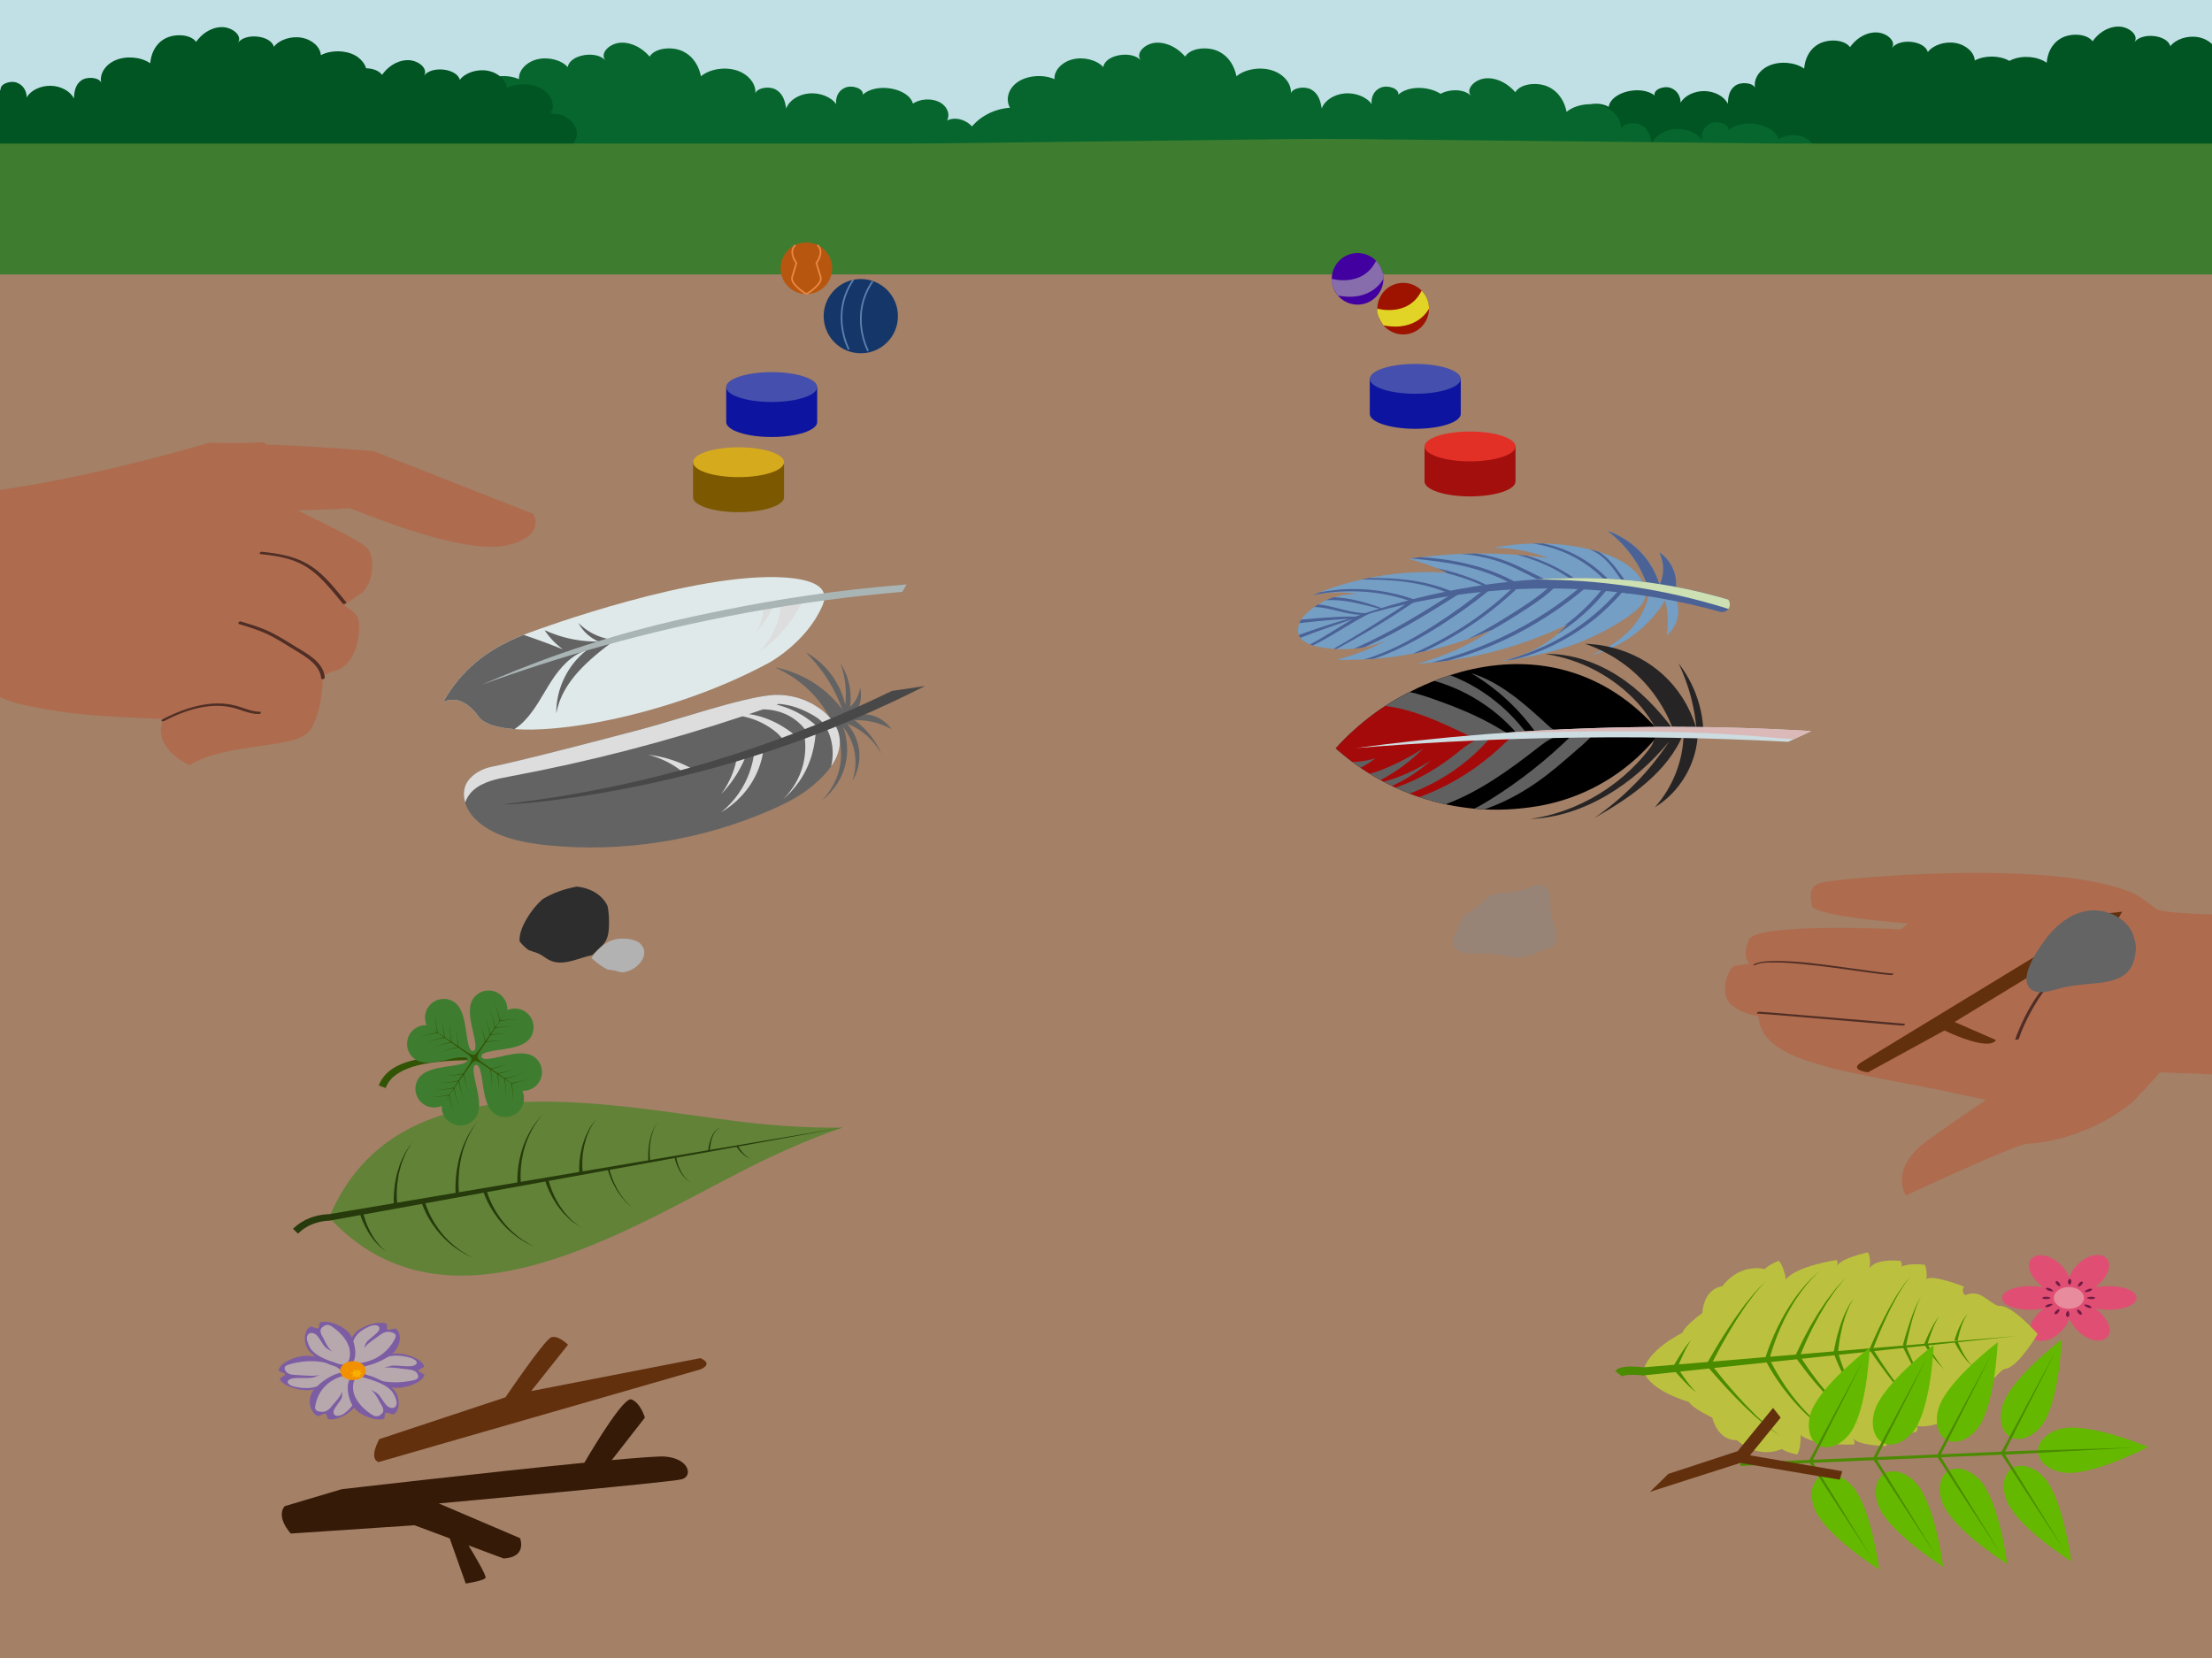 <?xml version="1.0" encoding="UTF-8"?>
<svg xmlns="http://www.w3.org/2000/svg" viewBox="0 0 1334 1000">
  <defs>
    <style>
      .cls-1 {
        fill: #af6b4e;
      }

      .cls-1, .cls-2, .cls-3, .cls-4, .cls-5, .cls-6, .cls-7, .cls-8, .cls-9, .cls-10, .cls-11, .cls-12, .cls-13, .cls-14, .cls-15, .cls-16, .cls-17, .cls-18, .cls-19, .cls-20, .cls-21, .cls-22, .cls-23, .cls-24, .cls-25, .cls-26, .cls-27, .cls-28, .cls-29, .cls-30, .cls-31, .cls-32, .cls-33, .cls-34, .cls-35, .cls-36, .cls-37, .cls-38, .cls-39, .cls-40, .cls-41, .cls-42, .cls-43, .cls-44, .cls-45, .cls-46, .cls-47, .cls-48, .cls-49, .cls-50, .cls-51, .cls-52 {
        stroke-width: 0px;
      }

      .cls-2 {
        fill: #908882;
        opacity: .6;
      }

      .cls-2, .cls-3, .cls-14, .cls-16 {
        mix-blend-mode: multiply;
      }

      .cls-3 {
        fill: #cde0b3;
      }

      .cls-4 {
        fill: #7c5da3;
      }

      .cls-5 {
        fill: #4b8b00;
      }

      .cls-6 {
        fill: #dfe9ea;
      }

      .cls-7 {
        fill: #e14e74;
      }

      .cls-8 {
        fill: #06662d;
      }

      .cls-9 {
        fill: #606060;
      }

      .cls-10 {
        fill: #c1e0e5;
      }

      .cls-11 {
        fill: #721c45;
      }

      .cls-12 {
        fill: #351a08;
      }

      .cls-13 {
        fill: #bbc13e;
      }

      .cls-14 {
        fill: #ddd;
      }

      .cls-15 {
        fill: #a50a0a;
      }

      .cls-16 {
        fill: #dbb9b9;
      }

      .cls-17 {
        fill: #e2d427;
      }

      .cls-18 {
        fill: #2d2d2d;
      }

      .cls-19 {
        fill: #646464;
      }

      .cls-20 {
        fill: #cddce0;
      }

      .cls-21 {
        fill: #4200a0;
      }

      .cls-22 {
        fill: #000;
      }

      .cls-23 {
        fill: #886dad;
      }

      .cls-24 {
        fill: #7c5900;
      }

      .cls-25 {
        fill: #b2b2b2;
      }

      .cls-26 {
        fill: #64b900;
      }

      .cls-27 {
        fill: #618237;
      }

      .cls-28 {
        fill: #a38066;
      }

      .cls-29 {
        fill: #4b6296;
      }

      .cls-30 {
        fill: #a30f0c;
      }

      .cls-31 {
        fill: #749ec4;
      }

      .cls-32 {
        fill: #143668;
      }

      .cls-33 {
        fill: #e23027;
      }

      .cls-34 {
        fill: #005523;
      }

      .cls-35 {
        fill: #f29100;
      }

      .cls-36 {
        fill: #63300e;
      }

      .cls-37 {
        fill: #262424;
      }

      .cls-38 {
        fill: #b7a8ae;
        mix-blend-mode: soft-light;
      }

      .cls-39 {
        fill: #e88b9d;
      }

      .cls-40 {
        fill: #494848;
      }

      .cls-41 {
        fill: #b7570f;
      }

      .cls-42 {
        fill: #454fad;
      }

      .cls-53 {
        isolation: isolate;
      }

      .cls-43 {
        fill: #a9b4b5;
      }

      .cls-44 {
        fill: #3e7d30;
      }

      .cls-45 {
        fill: #325405;
      }

      .cls-46 {
        fill: #0d15a0;
      }

      .cls-47 {
        fill: #f8af00;
      }

      .cls-48 {
        fill: #d6aa1d;
      }

      .cls-49 {
        fill: #636363;
      }

      .cls-50 {
        fill: #263a0b;
      }

      .cls-51 {
        fill: #9e1300;
      }

      .cls-54 {
        stroke: #5d82af;
      }

      .cls-54, .cls-55 {
        fill: none;
        stroke-miterlimit: 10;
      }

      .cls-52 {
        fill: #4f2e25;
      }

      .cls-55 {
        stroke: #ea8744;
      }
    </style>
  </defs>
  <g class="cls-53">
    <g id="Layer_10" data-name="Layer 10">
      <polyline class="cls-10" points="1371.74 259.5 1371.74 -52.89 -34.77 -52.89 -34.77 259.5"/>
    </g>
    <g id="Layer_7" data-name="Layer 7">
      <path class="cls-34" d="M1246.61,81.63c-2.52-5.05-8.47-7.85-15.39-8.77-1.07-.14-1.26-1.06-.91-1.66,1.23-2.1,2.65-4.29,2.89-6.61.21-2.09-.5-4.28-1.75-6.15-2.33-3.5-6.84-6.7-12.41-6.49-1.67.06-1.9-1.57-.73-2.1,1.36-4.91-1.39-10.37-6.87-13.33-5.92-3.18-14.57-3.21-20.52-.05-.22-4.87-5.2-9.4-11.57-10.54-6.37-1.14-13.57,1.22-16.74,5.49-1.83-7.01-17.4-8.65-21.77-2.29,3.23-4.35-3.49-9.91-10.16-9.58-6.66.33-11.88,4.48-14.97,8.88-3.52-4.8-13.48-5.12-19.23-1.71-5.75,3.41-7.96,9.18-8.45,14.64-5.47-3.85-14.41-4.65-20.94-1.86-6.15,2.62-9.69,8.22-8.66,13.42-1.41-3.09-8.48-3.72-11.95-1.25-3.8,2.71-4.27,7.03-4.5,10.94-1.96-4.34-7.77-7.54-13.92-7.68-6.15-.14-12.21,2.8-14.53,7.04,0-3.52-1.76-7.42-6.02-8.95-4.26-1.53-10.65,1.13-9.61,4.57-8.37-6.59-26.33-2.16-27.75,6.84-4.17-2.49-10.68-2.51-14.87-.03-4.19,2.48-5.64,7.2-3.31,10.78-7.18-3.04-16.12,3.56-15.39,9.68.73,6.12,7.12,10.92,13.13,15.14l296-7.44c1.21-2.06,1.94-4.3,2.26-6.64-.24-1.46-.67-2.91-1.37-4.3Z"/>
      <path class="cls-34" d="M1392.88,78.11c-2.52-5.05-8.47-7.85-15.39-8.77-1.07-.14-1.26-1.06-.91-1.66,1.23-2.1,2.65-4.29,2.89-6.61.21-2.09-.5-4.28-1.75-6.15-2.33-3.5-6.84-6.7-12.41-6.49-1.67.06-1.9-1.57-.73-2.1,1.36-4.91-1.39-10.37-6.87-13.33-5.92-3.18-14.57-3.21-20.52-.05-.22-4.87-5.2-9.4-11.57-10.54-6.37-1.14-13.57,1.22-16.74,5.49-1.83-7.01-17.4-8.65-21.77-2.29,3.23-4.35-3.49-9.91-10.16-9.58-6.66.33-11.88,4.48-14.97,8.88-3.52-4.8-13.48-5.12-19.23-1.71-5.75,3.41-7.96,9.18-8.45,14.64-5.47-3.85-14.41-4.65-20.94-1.86-6.15,2.62-9.69,8.22-8.66,13.42-1.41-3.09-8.48-3.72-11.95-1.25-3.8,2.71-4.27,7.03-4.5,10.94-1.96-4.34-7.77-7.54-13.92-7.68-6.15-.14-12.21,2.8-14.53,7.04,0-3.52-1.76-7.42-6.02-8.95-4.26-1.53-10.65,1.13-9.61,4.57-8.37-6.59-26.33-2.16-27.75,6.84-4.17-2.49-10.68-2.51-14.87-.03-4.19,2.48-5.64,7.2-3.31,10.78-7.18-3.04-16.12,3.56-15.39,9.68.73,6.12,7.12,10.92,13.13,15.14l296-7.44c1.21-2.06,1.94-4.3,2.26-6.64-.24-1.46-.67-2.91-1.37-4.3Z"/>
      <path class="cls-8" d="M899.56,98.87c5.86-4.89,12.06-10.4,12.08-16.95.02-6.55-10.26-12.95-17.51-9.23,2.03-3.96-.08-8.87-4.82-11.21-4.75-2.35-11.65-1.89-15.77,1.03-2.6-9.46-22.19-12.95-30.27-5.39.69-3.72-6.41-6.11-10.75-4.2-4.34,1.91-5.74,6.17-5.3,9.9-2.97-4.34-9.76-7.05-16.27-6.48-6.5.56-12.28,4.36-13.83,9.09-.72-4.13-1.75-8.69-6.11-11.3s-12.87-.99-12.66,3.17c1.15-5.9-3.41-12.17-10.68-14.69-7.27-2.52-16.66-1.07-21.99,3.38-1.19-5.76-4.24-11.73-10.75-14.96s-17.04-2.22-20.19,3.11c-3.81-4.46-9.86-8.51-16.96-8.41-7.11.1-13.56,6.45-9.6,10.84-5.41-6.45-21.73-3.67-22.82,3.89-3.88-4.31-11.81-6.33-18.43-4.69s-11.35,6.78-10.99,11.96c-6.69-2.94-15.87-2.34-21.76,1.44-5.89,3.78-8.04,10.44-5.1,15.8-19.87,1.44-33.98,19.41-25.91,32.98"/>
      <path class="cls-8" d="M1098.66,120.33c5.86-4.89,12.06-10.4,12.08-16.95.02-6.55-10.26-12.95-17.51-9.23,2.03-3.96-.08-8.87-4.82-11.21-4.75-2.35-11.65-1.89-15.77,1.03-2.6-9.46-22.19-12.95-30.27-5.39.69-3.72-6.41-6.11-10.75-4.2-4.34,1.91-5.74,6.17-5.3,9.9-2.97-4.34-9.76-7.05-16.27-6.48-6.5.56-12.28,4.36-13.83,9.09-.72-4.13-1.75-8.69-6.11-11.3-4.36-2.62-12.87-.99-12.66,3.17,1.15-5.9-3.41-12.17-10.68-14.69-7.27-2.52-16.66-1.07-21.99,3.38-1.19-5.76-4.24-11.73-10.75-14.96-6.52-3.23-17.04-2.22-20.19,3.11-3.81-4.46-9.86-8.51-16.96-8.41-7.11.1-13.56,6.45-9.6,10.84-5.41-6.45-21.73-3.67-22.82,3.89-3.88-4.31-11.81-6.33-18.43-4.69-6.62,1.64-11.35,6.78-10.99,11.96-6.69-2.94-15.87-2.34-21.76,1.44-5.89,3.78-8.04,10.44-5.1,15.8-19.87,1.44-33.98,19.41-25.91,32.98"/>
      <path class="cls-8" d="M576.61,98.87c5.86-4.89,12.06-10.4,12.08-16.95s-10.26-12.95-17.51-9.23c2.03-3.96-.08-8.87-4.82-11.21-4.75-2.35-11.65-1.89-15.77,1.03-2.6-9.46-22.19-12.95-30.27-5.39.69-3.72-6.41-6.11-10.75-4.2-4.34,1.91-5.74,6.17-5.3,9.9-2.97-4.34-9.76-7.05-16.27-6.48-6.5.56-12.28,4.36-13.83,9.09-.72-4.13-1.75-8.69-6.11-11.3s-12.87-.99-12.66,3.17c1.15-5.9-3.41-12.17-10.68-14.69-7.27-2.52-16.66-1.07-21.99,3.38-1.19-5.76-4.24-11.73-10.75-14.96s-17.04-2.22-20.19,3.11c-3.81-4.46-9.86-8.51-16.96-8.41-7.11.1-13.56,6.45-9.6,10.84-5.41-6.45-21.73-3.67-22.82,3.89-3.88-4.31-11.81-6.33-18.43-4.69s-11.35,6.78-10.99,11.96c-6.69-2.94-15.87-2.34-21.76,1.44-5.89,3.78-8.04,10.44-5.1,15.8-19.87,1.44-33.98,19.41-25.91,32.98"/>
      <path class="cls-34" d="M361.32,98.35c-2.52-5.05-8.47-7.85-15.39-8.77-1.07-.14-1.26-1.06-.91-1.66,1.23-2.1,2.65-4.29,2.89-6.61.21-2.09-.5-4.28-1.75-6.15-2.33-3.5-6.84-6.7-12.41-6.49-1.67.06-1.9-1.57-.73-2.1,1.36-4.91-1.39-10.37-6.87-13.33-5.92-3.18-14.57-3.21-20.52-.05-.22-4.87-5.2-9.4-11.57-10.54-6.37-1.14-13.57,1.22-16.74,5.49-1.83-7.01-17.4-8.65-21.77-2.29,3.23-4.35-3.49-9.91-10.16-9.58-6.66.33-11.88,4.48-14.97,8.88-3.52-4.8-13.48-5.12-19.23-1.71-5.75,3.41-7.96,9.18-8.45,14.64-5.47-3.85-14.41-4.65-20.94-1.86-6.15,2.62-9.69,8.22-8.66,13.42-1.41-3.09-8.48-3.72-11.95-1.25-3.8,2.71-4.27,7.03-4.5,10.94-1.96-4.34-7.77-7.54-13.92-7.68-6.15-.14-12.21,2.8-14.53,7.04,0-3.52-1.76-7.42-6.02-8.95-4.26-1.53-10.65,1.13-9.61,4.57-8.37-6.59-26.33-2.16-27.75,6.84-4.17-2.49-10.68-2.51-14.87-.03s-5.64,7.2-3.31,10.78c-7.18-3.04-16.12,3.56-15.39,9.68.73,6.12,7.12,10.92,13.13,15.14l296-7.44c1.21-2.06,1.94-4.3,2.26-6.64-.24-1.46-.67-2.91-1.37-4.3Z"/>
      <path class="cls-34" d="M249.18,78.44c-2.52-5.05-8.47-7.85-15.39-8.77-1.07-.14-1.26-1.06-.91-1.66,1.23-2.1,2.65-4.29,2.89-6.61.21-2.09-.5-4.28-1.75-6.15-2.33-3.5-6.84-6.7-12.41-6.49-1.67.06-1.9-1.57-.73-2.1,1.36-4.91-1.39-10.37-6.87-13.33-5.92-3.18-14.57-3.21-20.52-.05-.22-4.87-5.2-9.4-11.57-10.54-6.37-1.14-13.57,1.22-16.74,5.49-1.83-7.01-17.4-8.65-21.77-2.29,3.23-4.35-3.49-9.91-10.16-9.58-6.66.33-11.88,4.48-14.97,8.88-3.52-4.8-13.48-5.12-19.23-1.71-5.75,3.41-7.96,9.18-8.45,14.64-5.47-3.85-14.41-4.65-20.94-1.86-6.15,2.62-9.69,8.22-8.66,13.42-1.41-3.09-8.48-3.72-11.95-1.25-3.8,2.71-4.27,7.03-4.5,10.94-1.96-4.34-7.77-7.54-13.92-7.68-6.15-.14-12.21,2.8-14.53,7.04,0-3.52-1.76-7.42-6.02-8.95S-.57,50.97.48,54.4c-8.37-6.59-26.33-2.16-27.75,6.84-4.17-2.49-10.68-2.51-14.87-.03-4.19,2.48-5.64,7.2-3.31,10.78-7.18-3.04-16.12,3.56-15.39,9.68.73,6.12,7.12,10.92,13.13,15.14l296-7.44c1.21-2.06,1.94-4.3,2.26-6.64-.24-1.46-.67-2.91-1.37-4.3Z"/>
      <path class="cls-44" d="M1629.63,237.38H-202.69V86.59h748.97c6.65,0,13.29-.04,19.93-.12l209.48-2.57c13.67-.17,27.38-.18,41.06-.03l255.82,2.73h557.07v150.8Z"/>
      <rect class="cls-28" x="-34.77" y="165.51" width="1397.5" height="907.02"/>
      <g>
        <path class="cls-31" d="M835.66,386.62c-2.98,1.53-6.17,3.05-9.59,4.5-7.11,3.02-13.84,5.2-19.94,6.79,14.46.35,32.99-.6,53.93-5.25,15.59-3.46,28.93-8.18,39.77-12.83-5.73,3.84-12.71,7.95-20.94,11.74-8.93,4.11-17.22,6.87-24.31,8.76,13.92-.85,31.11-3.11,50.21-8.42,15.97-4.44,29.59-9.99,40.66-15.34-3.45,3.69-8.2,8.01-14.46,11.96-10.84,6.84-21.26,9.43-27.98,10.51,15.76-1.75,28.68-4.87,38.14-7.66,4.22-1.25,20.06-6.07,37.27-17.23,8.65-5.61,14.14-10.38,14.15-16.49,0-3.37-1.53-6.57-3.48-9.33-4.61-6.52-14.17-14.03-36.02-18.23-11.1-2.13-29.45-4.16-52.62.3,5.45-.02,12.19.44,19.73,2.1,5.13,1.13,9.64,2.59,13.47,4.08-12.19-1.67-26.35-2.84-42.12-2.75-14.08.08-28.16,1.17-42.08,3.25,8.07,2.09,15.96,4.89,23.54,8.36-10.32-.69-23.13-.66-37.63,1.43-18.13,2.61-33.05,7.61-44.08,12.25,3.64-.82,8.1-1.54,13.2-1.74,5.62-.22,10.52.24,14.47.87-5.67-.1-15.72.65-24.96,6.91-3.39,2.3-11.28,7.65-11.22,14.81,0,.63.04,1.66.48,2.85,2.76,7.38,17.02,8.24,22.94,8.6,6.23.37,16.7.1,29.46-4.8Z"/>
        <path class="cls-31" d="M958.87,395.35c5.89-1.46,14.68-4.4,23.87-10.66,11.41-7.77,18.08-17,21.52-22.62.8,3.43,1.47,7.74,1.48,12.72.01,3.18-.25,6.06-.62,8.56,1.15-.99,6.27-5.62,6.93-13.31.44-5.25-1.41-9.25-2.31-10.92.58-1.85,2.35-8.23-.52-15.45-2.44-6.15-6.86-9.44-8.59-10.6.9,1.83,2.39,5.47,2.35,10.26-.04,4.32-1.3,7.63-2.15,9.44-1.19-4.01-3.31-9.33-7.24-14.76-8.23-11.38-19.24-16.09-24.18-17.85,5.5,4.17,13.51,11.46,19.58,22.76,2.72,5.07,4.48,9.87,5.64,13.99-.44,2.68-1.15,5.42-2.2,8.18-7.28,19.15-26.54,27.59-33.56,30.27Z"/>
        <g>
          <path class="cls-29" d="M792.91,388.74c3.34-1.68,6.59-3.52,9.81-5.4,6.4-3.74,12.67-7.69,19.18-11.25,1.83-1,3.68-1.97,5.55-2.89.83-.41,1.67-.8,2.51-1.19,0,.02-.01.03-.02.05-.03.19.12.43.33.44.59.03,1.18-.04,1.73-.26.27-.1.52-.24.77-.4.25-.16.49-.33.52-.63.11-.04.14-.2.01-.27-.55-.29-1.04-.56-1.62-.79-.63-.25-1.28-.46-1.92-.67-1.18-.4-2.37-.78-3.57-1.15-2.41-.75-4.85-1.46-7.31-2.03-4.74-1.11-9.57-1.92-14.45-2.1-1.58.48-3.19,1.08-4.81,1.81,1.14-.07,2.28-.11,3.43-.1,2.47,0,4.93.19,7.37.5,4.95.62,9.82,1.78,14.66,2.97,1.32.32,2.64.67,3.96,1.01.66.17,1.31.35,1.97.51.49.11.96.19,1.44.25,0,0-.01,0-.02.01-.08.05-.16.1-.26.14-.19.1-.4.17-.6.24-.3.09-.66.16-.99.18.04-.02.08-.04.13-.06-.05.02-.11.04-.16.06-.06,0-.12,0-.18,0-.16,0-.32.07-.4.2-2.01.72-4.02,1.45-6.05,2.12-.95-.32-1.99-.29-2.99-.37-1.06-.08-2.12-.2-3.17-.37-2.16-.33-4.29-.77-6.41-1.29-4.23-1.03-8.42-2.24-12.71-2.98-1.19-.21-2.39-.37-3.59-.49-.04,0-.08,0-.12-.01-.32.2-.64.41-.96.63-.41.28-.89.6-1.41.97.69.03,1.39,0,2.05.06,1.07.09,2.13.22,3.19.38,2.16.33,4.3.8,6.43,1.31,4.22,1,8.43,2.1,12.74,2.64,1.19.15,2.4.23,3.6.27.3,0,.6.02.91.02-.87.26-1.74.51-2.61.73-.27.15-.54.3-.81.46-.03-.02-.05-.03-.09-.05-.03,0-.05-.01-.07-.02-.1-.02-.32-.03-.33-.03-1.74-.03-4.19-.05-7.11.02-2.51.06-4.27.18-7.68.38-5.03.29-10.06.7-15.08,1.17-1.01.1-2.02.2-3.03.3-.41.66-.78,1.34-1.07,2.05,1.08-.13,2.17-.25,3.25-.37,2.5-.28,5.01-.53,7.52-.77,5.01-.48,10.03-.89,15.05-1.26,1.38-.1,2.75-.21,4.13-.31.14-.01.29-.02.43-.03-2.73.73-5.45,1.48-8.16,2.3-5.09,1.55-10.15,3.21-15.17,4.97-2.46.86-4.9,1.75-7.35,2.62.25.61.57,1.18.96,1.7,9.37-3.73,18.96-6.91,28.46-10.29,1.09-.39,2.17-.78,3.26-1.17-1.09.65-2.18,1.3-3.26,1.96-6.34,3.86-12.57,7.88-19.03,11.53-1.19.67-2.4,1.32-3.61,1.96.56.22,1.14.42,1.73.61.36-.18.72-.36,1.08-.54Z"/>
          <path class="cls-29" d="M851.22,336.85c2.33.21,4.67.42,7,.68,5.03.57,10.05,1.2,15.05,2.03,9.41,1.56,18.7,3.92,27.56,7.48,3.82,1.54,7.57,3.3,11.16,5.32-.46.25-.46,1.02.06,1.21.38.14.71.22,1.06.25-.99.8-1.89,1.72-2.82,2.58-1.1,1.01-2.21,2.02-3.33,3-2.29,2.03-4.63,4-7.02,5.92-4.77,3.84-9.7,7.46-14.8,10.85-10.16,6.77-20.93,12.55-32.04,17.6-.38.17-.76.34-1.14.51,2.17-.4,4.37-.84,6.59-1.32,3.35-1.48,6.66-3.07,9.9-4.77,10.91-5.72,21.31-12.41,31.03-19.98,2.69-2.1,5.34-4.27,7.92-6.5,1.29-1.12,2.57-2.25,3.83-3.4,1.32-1.2,2.73-2.36,3.82-3.77.08-.11.14-.22.17-.33.42.12.86.02,1.15-.36.02-.02.03-.05.04-.07.78-.01,1.57-.03,2.35-.04,2.28-.04,4.57-.07,6.85-.1,3.06-.04,6.13-.06,9.19-.09-3.87,3.49-8,6.66-12.32,9.61-5.34,3.65-10.81,7.12-16.32,10.5-6.85,4.2-13.83,8.2-21,11.82,5.28-1.84,10.17-3.77,14.63-5.68-.48.32-.98.65-1.48.98,8.04-4.47,15.88-9.33,23.55-14.39,5.81-3.83,11.57-7.91,16.49-12.86.3,0,.61,0,.91,0,4.53-.03,9.07.01,13.59.25.14,0,.28.02.42.02.03.02.05.04.08.07-5.05,4.17-10.21,8.19-15.59,11.93-6.09,4.24-12.4,8.17-18.89,11.77-6.51,3.61-13.21,6.91-20.04,9.88-6.79,2.95-13.74,5.57-20.79,7.85-4.81,1.56-9.67,2.97-14.55,4.28,3.2-.31,6.53-.71,9.97-1.19.75-.2,1.49-.41,2.24-.62,7.23-2.08,14.35-4.54,21.33-7.36,6.94-2.81,13.73-5.97,20.33-9.5,6.66-3.55,13.14-7.44,19.4-11.65,6.21-4.17,12.22-8.66,17.97-13.45.71-.59,1.41-1.19,2.11-1.8,3.19.22,6.38.49,9.57.76.11,0,.23.02.34.03-4.89,6.09-10.28,11.76-16.2,16.86-2.45,2.1-4.97,4.12-7.57,6.04.82-.38,1.63-.77,2.42-1.15-1.75,1.87-3.84,3.91-6.29,5.97.53-.34,1.07-.67,1.59-1.01,6.87-4.51,13.27-9.71,19.1-15.5,3.32-3.29,6.45-6.75,9.35-10.41.15-.19.23-.39.25-.59.96.07,1.91.14,2.87.21.19.24.38.48.56.72.61.81,1.72.23,1.8-.56.69.05,1.37.09,2.06.14-6.88,8.06-14.77,15.24-23.37,21.43-9.17,6.59-19.17,11.96-29.68,16.08-2.93,1.15-5.9,2.2-8.88,3.21-2.27.77-4.56,1.51-6.86,2.17,1.68-.22,3.32-.46,4.93-.71,3.13-.7,6.22-1.52,9.28-2.55,5.43-1.83,10.74-4.04,15.87-6.61,10.2-5.12,19.78-11.52,28.3-19.11,4.79-4.26,9.26-8.88,13.37-13.8.2,0,.39,0,.59-.01.06.41.09.83.08,1.26-.02,1.4,1.92,1.42,1.92,0-.01-3.65-2.14-6.82-4.21-9.66-1.98-2.73-3.98-5.45-6.24-7.96-2.21-2.46-4.69-4.7-7.52-6.43-1.74-.53-3.58-1.03-5.54-1.51,1.17.53,2.33,1.1,3.45,1.72,5.73,3.19,9.71,8.38,13.4,13.66,1.59,2.28,3.55,4.77,4.36,7.53-.03,0-.05-.01-.08-.02-.36-.55-1.21-.83-1.8-.29-1.11-.12-2.22-.25-3.33-.36-.44-.04-.87-.09-1.31-.13-5.38-6.64-12-12.26-19.33-16.64-7.26-4.34-15.35-7.46-23.67-9.04-2-.04-4.07-.03-6.21.02.96.14,1.93.3,2.88.48,4.32.8,8.59,1.97,12.72,3.49,8.3,3.05,16.16,7.6,22.86,13.38,2.85,2.46,5.51,5.15,7.93,8.03-.85-.09-1.69-.17-2.54-.26-3.86-.41-7.75-.73-11.63-.98-.16-.05-.33-.07-.5-.03-.45-.03-.9-.06-1.35-.09-.35-.02-.7-.03-1.05-.05-1.02-.78-2.08-1.53-3.12-2.28-1.55-1.11-3.14-2.18-4.75-3.2-3.2-2.02-6.54-3.84-9.95-5.47-4.84-2.32-9.86-4.24-15.01-5.7-1.84-.17-3.71-.33-5.61-.47,2.8.73,5.56,1.61,8.29,2.56,7.1,2.47,13.93,5.68,20.29,9.7,1.76,1.11,3.49,2.26,5.17,3.48.56.4,1.11.82,1.65,1.25-3.19-.11-6.38-.16-9.57-.15-.6,0-1.2,0-1.8,0-.38-.56-1.17-.89-1.74-.34-.12.12-.25.23-.37.35-.33,0-.66,0-.99,0-2.11-1.11-4.29-2.11-6.43-3.17-2.23-1.1-4.47-2.2-6.7-3.29-4.28-2.1-8.54-4.27-12.99-6-6.46-2.52-13.16-4.29-20-5.18-2.97.03-5.93.1-8.9.22.5.03,1,.07,1.5.11,4.34.35,8.67,1.14,12.9,2.12,4.29.99,8.51,2.26,12.6,3.88,4.32,1.71,8.45,3.82,12.59,5.92,2.48,1.26,4.95,2.51,7.43,3.76,1.1.56,2.2,1.13,3.3,1.69-1.35.03-2.69.07-4.04.13-2.52.11-5.05.14-7.57.18-1.3.02-2.61.05-3.91.07-.12,0-.24,0-.37,0-8.04-4.6-16.61-8.1-25.54-10.56-9.67-2.67-19.67-4.34-29.67-5.06-1.19-.09-2.39-.17-3.58-.24-1.83.23-3.66.47-5.48.73Z"/>
          <path class="cls-29" d="M838.18,359.06c4.29.92,8.51,2.12,12.64,3.56-.28.05-.56.1-.85.15-.58.41-1.15.82-1.73,1.21-1.77,1.19-3.54,2.36-5.32,3.53-3.53,2.31-7.08,4.59-10.64,6.85-7.17,4.55-14.42,8.98-21.74,13.28-2.08,1.22-4.17,2.44-6.26,3.65.62.04,1.19.08,1.71.11,4.93-2.65,9.83-5.35,14.68-8.14,7.37-4.25,14.62-8.7,21.76-13.32,1.99-1.29,3.96-2.58,5.93-3.89,1.02-.68,2.03-1.36,3.05-2.04.39-.26.78-.52,1.16-.78.55.13.97-.3,1.05-.75.2-.16.41-.32.6-.5-.21.04-.42.08-.62.12-.07-.2-.22-.37-.48-.46-7.79-2.77-15.9-4.66-24.11-5.64-8.21-.97-16.52-1.03-24.73-.03-2.77.33-5.56.72-8.31,1.26-1.53.59-3,1.19-4.4,1.78.28-.05.54-.12.64-.14,2.14-.44,4.29-.83,6.45-1.15,4.37-.65,8.78-.95,13.19-1.07,8.83-.23,17.69.56,26.33,2.4Z"/>
          <path class="cls-29" d="M861.51,353.67c4.92,1.29,9.71,2.96,14.31,5.12-.15.23-.4.39-.76.43-.29.03-.55-.05-.77-.18-8.47,5.36-16.98,10.69-25.65,15.71-10.14,5.87-20.5,11.34-31.22,16.07-.32.14-.65.28-.98.42,1.96-.19,4.07-.48,6.3-.91,3.19-1.39,6.34-2.86,9.47-4.38,10.6-5.17,20.81-11.08,30.88-17.22,5.68-3.46,11.3-7.04,16.91-10.61.52-.33.56-1.15.2-1.61-.06-.07-.12-.14-.19-.19-.1.24-.29.45-.56.59-.56.27-1.11.55-1.66.82-.08-.1-.19-.18-.34-.25-8.87-3.97-18.34-6.37-27.97-7.64-7.99-1.05-16.09-1.27-24.16-1.22-1.45.3-2.88.61-4.28.93,3.99-.04,7.97-.01,11.96.15,9.58.4,19.22,1.53,28.51,3.96Z"/>
          <path class="cls-29" d="M888.92,349.42c-3.63-1.46-7.33-2.75-11.08-3.87-3.71-1.11-7.48-2.07-11.28-2.85,2.17.87,4.32,1.78,6.45,2.75-.68-.05-1.37-.09-2.07-.13,5.43,1.29,10.78,2.92,16.01,4.9,3.26,1.24,6.48,2.6,9.69,3.97-10.23,8.31-20.92,16.06-32.04,23.13-11.1,7.05-22.61,13.57-35,18.09-2.26.83-4.55,1.59-6.86,2.28,1.81-.09,3.66-.2,5.55-.35,6.03-1.94,11.9-4.42,17.59-7.21,12.11-5.94,23.63-13.15,34.68-20.86,6.27-4.38,12.37-9.01,18.3-13.85.08-.06.14-.13.19-.2.01,0,.03.01.04.02.41.18.82-.46.41-.7-.07-.04-.15-.09-.22-.13-.04-.34-.23-.65-.49-.86-.26.04-.53.08-.79.13-1.19-.67-2.39-1.32-3.64-1.9-1.79-.84-3.6-1.62-5.44-2.36Z"/>
        </g>
        <path class="cls-29" d="M969.41,320.15c5.5,4.17,13.51,11.46,19.58,22.76,2.52,4.68,4.2,9.13,5.36,13.03,1.58.29,3.17.56,4.76.78,3.57.5,7.45.2,11.05.9.67-2.78,1.39-8.09-.94-13.95-2.44-6.15-6.86-9.44-8.59-10.6.9,1.83,2.39,5.47,2.35,10.26-.04,4.32-1.3,7.63-2.15,9.44-1.19-4.01-3.31-9.33-7.24-14.76-8.23-11.38-19.24-16.09-24.18-17.85Z"/>
        <path class="cls-29" d="M953.11,355.37c32.95,1.65,61.58,7.29,84.84,13.74,1.72.2,3.41-.5,4.4-1.84,1.2-1.62,1.2-3.91-.03-5.65-14.38-4.25-33.69-8.89-56.84-11.39-6.8-.74-35.31-3.6-74.91.61-27.05,2.88-65.87,9.75-110.71,27.54,34.36-12.3,87.8-26.27,153.26-23Z"/>
        <path class="cls-3" d="M925.21,349.54c39.65-.18,79.33,5.8,117.16,17.7,1.18-1.61,1.17-3.89-.05-5.62-14.38-4.25-33.69-8.89-56.84-11.39-5.93-.64-28.36-2.9-60.27-.68Z"/>
      </g>
      <path class="cls-2" d="M938.27,562.46c-.07-.74-.18-1.47-.36-2.2-1.21-4.95-3.01-9.15-2.98-14.32.03-4.09.2-8.85-3.54-11.48-1.42-1-3.32-.87-4.93-.57-1.8.34-3.5,1.11-5.2,1.76-2.21.84-4.47,1.53-6.79,2.02-4.83,1.02-9.93.78-14.72,1.97-2.74,1.89-5.27,4.07-7.85,6.18-1.4,1.14-2.8,2.31-4.3,3.31-1.37.92-2.81,1.75-4.06,2.82-.65.56-1.28,1.16-1.77,1.88-.59.86-.96,1.83-1.34,2.79-.74,1.89-1.4,3.82-2.36,5.62-1.15,2.17-1.89,4.64-1.91,7.09.45,1.25,1.31,2.38,2.5,3.3,2.95,2.28,7.17,2.54,10.74,2.5,4.64-.05,9.07-.53,13.66.45,4.23.9,8.09,2.18,12.47,1.9,4.2-.27,8.27-1.65,12.15-3.19,2.93-1.16,5.95-2.35,8.76-3.79,2.84-1.45,2.09-5.3,1.83-8.06Z"/>
      <path class="cls-18" d="M366.33,546.28c-3.7-7.68-11.79-10.89-18.44-11.56-7.41,1.35-14.34,3.78-20.54,7.5-4.54,3.98-8.52,9.25-11.48,15.18-1.59,3.2-2.67,6.76-2.57,10.24,1.45,2.02,3.31,3.74,5.32,5.25.64.29,1.31.54,1.99.75,1.79.57,3.56,1.1,5.22,2,1.84,1,3.45,2.38,5.31,3.33,8.25,4.23,17.62-1.28,25.95-2.9,2.17-2.13,4.55-4.03,6.57-6.29,2.36-2.63,3.27-5.97,3.48-9.44.2-3.38.22-6.8-.16-10.16-.14-1.23-.31-2.6-.64-3.91Z"/>
      <path class="cls-25" d="M367.12,584.85c2.7.28,5.21.86,7.68,1.63,1.89-.12,3.84-.58,5.86-1.53,5.61-2.64,11.01-10.01,5.78-15.55-2.73-2.89-8.48-3.46-12.18-3.3-5.44.24-9.89,2.87-13.67,6.74-1.43,1.47-2.88,3.14-3.89,4.99,3.07,2.73,6.37,5.35,9.92,6.99.18,0,.35.01.49.03Z"/>
      <path class="cls-30" d="M859.1,269.26v21.13c0,4.97,12.28,9,27.43,9s27.43-4.03,27.43-9v-21.13h-54.85Z"/>
      <ellipse class="cls-33" cx="886.53" cy="269.26" rx="27.43" ry="9"/>
      <g>
        <path class="cls-24" d="M417.97,278.77v21.13c0,4.97,12.28,9,27.43,9s27.43-4.03,27.43-9v-21.13h-54.85Z"/>
        <ellipse class="cls-48" cx="445.4" cy="278.77" rx="27.43" ry="9"/>
      </g>
      <circle class="cls-21" cx="818.72" cy="168.17" r="15.56"/>
      <path class="cls-23" d="M803.16,168.17s18.72,5.38,26.69-10.87c0,0,4.53,4.05,4.43,10.87,0,0-6.82,14.15-27.41,10.08,0,0-4.39-5.55-3.72-10.08Z"/>
      <circle class="cls-51" cx="846.22" cy="186.15" r="15.56"/>
      <path class="cls-17" d="M830.65,186.15s18.72,5.38,26.69-10.87c0,0,4.53,4.05,4.43,10.87,0,0-6.82,14.15-27.41,10.08,0,0-4.39-5.55-3.72-10.08Z"/>
      <g>
        <path class="cls-32" d="M541.52,190.68c0,12.37-10.02,22.39-22.39,22.39s-22.39-10.02-22.39-22.39c0-10.82,7.67-19.85,17.88-21.94,1.46-.3,2.97-.45,4.51-.45,12.37,0,22.39,10.02,22.39,22.39Z"/>
        <path class="cls-54" d="M511.89,210.71s-11.48-21.25,2.72-41.97"/>
        <path class="cls-54" d="M523.51,211.66s-11.48-21.25,2.72-41.97"/>
      </g>
      <g>
        <circle class="cls-41" cx="486.32" cy="161.82" r="15.56"/>
        <path class="cls-55" d="M486.32,177.38s-9.96-5.93-8.59-10.26,2.55-8.48,2.55-8.48c0,0-5.16-6.77-.61-10.88"/>
        <path class="cls-55" d="M486.32,177.38s9.96-5.93,8.59-10.26c-1.37-4.34-2.55-8.48-2.55-8.48,0,0,5.16-6.77.61-10.88"/>
      </g>
      <path class="cls-36" d="M422.41,819.11l-102.08,19.87,22.23-27.97s-6.01-5.96-10.15-4.44c-4.14,1.52-27.59,36.17-27.59,36.17l-76.07,25.23s-6.65,11.56-.49,13.85l194.16-55.93s8.28-3.06-.01-6.8Z"/>
      <path class="cls-12" d="M250,919.91l21.21,7.91,9.66,27.23s11.27-1.65,11.97-3.51c.51-1.37-6.5-13.25-10.29-19.49l21.17,7.9c14.49-.81,9.9-12.27,9.9-12.27l-49.02-20.94s139.61-12.69,146.51-14.55c6.9-1.86,4.65-12.46-9.97-13.71-3.36-.29-15.51.6-32.21,2.14l19.97-25.62s-2.53-8.91-8.13-10.99c-4.36-1.62-21.14,25.89-28.37,38.19-58.09,5.73-146.41,15.98-146.41,15.98l-34.37,10.24c-5.39,6.86,3.76,16.48,3.76,16.48l74.61-4.99Z"/>
      <g>
        <path class="cls-4" d="M239.33,837.05c-7.19,0-23.24-4.65-23.24-10.38s16.05-10.38,23.24-10.38c5.93,0,14.91,3.3,16.48,7.63.33.92-3.46,1.75-3.46,2.75,0,.9,3.83,1.91,3.56,2.75-1.45,4.47-10.51,7.63-16.57,7.63Z"/>
        <path class="cls-38" d="M230.41,825.57s2.89-1.45,5.96-1.89c2.95-.42,10.32.94,13,0,3.76-1.31,1.5-3.67-1.37-4.62-2.62-.87-6.7-1.62-9.69-1.48-6.64.31-12.24,3.33-17.54,6.14-6.51,3.45,3.72,7.77,8.01,8.85,6.16,1.55,12.58,1.39,18.82.25,3.39-.62,5.61-1.27,4.2-4.2-1.19-2.47-4.93-2.64-8.1-2.98-3.14-.34-10.73-1.75-13.29-.07"/>
        <path class="cls-4" d="M183.73,817.74c7.16-.44,23.69,3.21,24.34,8.92.65,5.71-14.82,11.33-21.99,11.77-5.91.36-15.23-2.38-17.29-6.6-.43-.89,3.25-1.95,3.14-2.95-.1-.9-4.03-1.67-3.86-2.52.94-4.54,9.61-8.25,15.65-8.62Z"/>
        <path class="cls-38" d="M193.92,828.63s-2.72,1.62-5.72,2.25c-2.89.6-10.39-.3-12.96.8-3.6,1.54-1.07,3.75,1.89,4.52,2.71.71,6.86,1.2,9.82.88,6.58-.72,11.82-4.07,16.78-7.19,6.1-3.83-4.59-7.52-8.99-8.33-6.31-1.16-12.69-.61-18.78.9-3.3.82-5.45,1.61-3.71,4.45,1.46,2.38,5.21,2.33,8.41,2.48,3.16.15,10.89,1.08,13.25-.75"/>
        <path class="cls-4" d="M188.18,839.8c2.76-4.88,14.78-13.98,21.98-11.77,7.2,2.2,6.87,14.88,4.1,19.76-2.28,4.03-9.88,8.84-15.93,8.24-1.28-.13-.86-3.02-2.12-3.41-1.13-.35-3.88,1.86-4.82,1.35-5.06-2.7-5.54-10.07-3.21-14.18Z"/>
        <path class="cls-38" d="M206.02,838.16s.71,2.52.08,4.77c-.6,2.16-5.15,6.64-5,8.82.21,3.06,4.03,2.42,6.33.85,2.1-1.44,4.62-3.92,5.59-6,2.16-4.63.52-9.59-.96-14.26-1.83-5.74-11.2-.46-14.2,2.03-4.31,3.58-6.58,8-7.55,12.67-.53,2.53-.56,4.29,3.67,4.46,3.55.14,5.21-2.33,6.86-4.35,1.63-2,6.32-6.6,5.19-8.99"/>
        <path class="cls-4" d="M237.38,815.77c-4.26,4.25-18.88,10.99-25.16,7.59-6.28-3.4-1.86-15.66,2.41-19.91,3.52-3.51,12.46-6.86,18.14-5.22,1.2.35-.14,3.09.96,3.68.99.54,4.37-1.13,5.12-.47,4.04,3.51,2.13,10.75-1.47,14.33Z"/>
        <path class="cls-38" d="M219.52,814.24s.13-2.57,1.47-4.65c1.29-2,7.15-5.55,7.71-7.69.79-3-3.13-3.06-5.87-1.93-2.51,1.03-5.75,3-7.37,4.85-3.59,4.11-3.61,9.22-3.68,14.02-.09,5.9,10.72,2.41,14.45.51,5.34-2.73,8.98-6.62,11.43-10.99,1.33-2.37,1.94-4.07-2.12-4.98-3.4-.76-5.82,1.35-8.07,3.02-2.23,1.66-8.28,5.31-7.95,7.83"/>
        <path class="cls-4" d="M213.79,849.41c-3.77-4.5-6.82-16.98-.18-19.99,6.64-3.01,20.45,4.59,24.23,9.09,3.11,3.71,4,11.06-.19,14.32-.89.69-3.84-1.25-5-.72-1.05.47-.21,3.4-1.32,3.67-5.94,1.44-14.36-2.57-17.54-6.36Z"/>
        <path class="cls-38" d="M222.4,837.8s3.19,1.05,5.31,2.74c2.04,1.62,4.34,6.95,6.83,8.13,3.5,1.66,5.03-.99,4.63-3.28-.37-2.1-1.64-5.04-3.37-6.84-3.85-3.99-10.29-5.91-16.32-7.75-7.41-2.26-7.05,6.41-6.04,9.66,1.44,4.66,5,8.6,9.59,11.9,2.49,1.79,4.42,2.84,7.07.42,2.23-2.04.47-4.47-.79-6.63-1.25-2.14-3.61-7.63-6.9-8.35"/>
        <path class="cls-4" d="M210.62,804.11c3.62,4.56,6.24,17.1-.51,19.98-6.74,2.89-20.29-4.97-23.91-9.53-2.99-3.77-3.62-11.13.68-14.31.91-.67,3.8,1.32,4.98.81,1.06-.45.32-3.39,1.44-3.64,5.99-1.33,14.27,2.83,17.32,6.68Z"/>
        <path class="cls-38" d="M201.62,815.55s-3.16-1.11-5.22-2.83c-1.98-1.66-4.1-7.03-6.55-8.26-3.44-1.73-5.06.9-4.74,3.19.3,2.1,1.47,5.07,3.14,6.9,3.71,4.06,10.08,6.1,16.05,8.05,7.33,2.4,7.26-6.28,6.37-9.54-1.28-4.69-4.7-8.69-9.18-12.07-2.43-1.84-4.32-2.92-7.06-.55-2.3,1.99-.63,4.46.57,6.64,1.18,2.16,3.35,7.69,6.61,8.47"/>
        <path class="cls-35" d="M212.9,832.36c-4.28,0-7.75-2.55-7.75-5.7s3.47-5.7,7.75-5.7,7.75,2.55,7.75,5.7-3.47,5.7-7.75,5.7Z"/>
        <path class="cls-47" d="M214.97,830.98c.41,0,.3-.77.64-.83.5-.1,1.16.49,1.46.36.5-.22-.43-1.06.08-1.49.51-.43.97-.03,1.23-.43.26-.4-.93-.37-1.15-.93-.21-.57.81-.86.66-1.13-.15-.27-1.03.24-1.44.12-.41-.12-.29-.64-.28-.99,0-.1-.19-.16-.25-.05-.17.29-.42.92-1.08.98-.66.06-1.03-.38-1.37-.61-.08-.06-.25-.05-.27.06-.09.46.35.9-.1,1.35-.45.45-1.28.49-1.55.93-.06.09.01.19.14.19,2.64.14.61.93.77,1.77.04.22.98-.49,1.88-.17.18.07.22.9.64.9Z"/>
      </g>
      <path class="cls-46" d="M826.08,228.49v21.13c0,4.97,12.28,9,27.43,9s27.43-4.03,27.43-9v-21.13h-54.85Z"/>
      <ellipse class="cls-42" cx="853.51" cy="228.49" rx="27.43" ry="9"/>
      <path class="cls-1" d="M1258.86,646.7l-56.27,7.31-4.09,8.95s-10.48,6.61-35.32,24.34c-24.85,17.73-13.7,33.66-13.7,33.66,0,0,65.99-30.94,73.4-31.22,12.48-.46,39.88-5.92,63.27-25.12-3.52-1.01-23.76-16.93-27.29-17.93Z"/>
      <path class="cls-1" d="M1268.42,664.56c5.91,0,11.82.05,17.73.07,9.7-9.95,16.46-17.89,16.46-17.89l50.66,1.98-3.17-96.79s-39.75-.46-48.17-3.09c-2.99-.93-10.34-7.91-14.89-9.9-49.69-21.74-177.71-8.9-187.15-6.92-9.44,1.98-8.02,7.41-7.27,14.05.75,6.64,58.37,10.91,58.37,10.91l-4.7,3.54s-86.94-4.37-91.54,6.27c-4.6,10.65.37,14.37.37,14.37l-9.78,1.54c-3.58,3.84-5.39,9.59-4.85,15.37-.15,11.83,19.96,14.87,19.96,14.87,1.21,20.02,28.05,26.5,40.43,30.21,12.38,3.71,64.54,13.35,64.54,13.35l37.71,8.04h65.29Z"/>
      <path class="cls-52" d="M1141.66,587.16c-4.38-.27-8.74-.9-13.09-1.49-6.25-.84-12.48-1.74-18.73-2.57-12.69-1.7-25.55-3.5-38.38-3.51-4.45,0-9.5,0-13.62,1.94-.34.16-.58.32-.27.56.29.23,1.25-.15,1.52-.28,3.03-1.43,7.39-1.33,10.84-1.34,5.84,0,11.69.46,17.5,1.02,12.79,1.24,25.5,3.13,38.23,4.87,4.84.66,9.7,1.39,14.58,1.69.45.03,1.19-.1,1.54-.41.27-.25.36-.44-.13-.47h0Z"/>
      <path class="cls-52" d="M1148.43,617.42c-10.87-.89-21.73-1.83-32.59-2.75-13.65-1.16-27.29-2.32-40.94-3.42-4.65-.38-9.29-.77-13.94-1.07-.78-.05-2.32,1.07-.86,1.16,10.2.65,20.38,1.59,30.56,2.44,13.74,1.15,27.48,2.32,41.22,3.49,5.07.43,10.14.86,15.22,1.28.49.04,1.17-.03,1.54-.41.27-.28.32-.67-.19-.71h0Z"/>
      <path class="cls-52" d="M1217.55,626.4c1.86-5.56,4.41-10.95,7.2-16.1,5.22-9.64,11.96-19.32,21.33-25.34,5.4-3.47,11.55-5.3,17.99-4.8.84.07,2.3-1.13.84-1.24-12.28-.95-22.97,5.85-30.83,14.73-6.93,7.82-12.14,17.14-16.23,26.71-.89,2.07-1.75,4.17-2.47,6.31-.25.75,1.93.47,2.17-.27h0Z"/>
      <g>
        <path class="cls-7" d="M1270.73,789.94c-7.05,0-21.05-3.19-21.05-7.14s14-7.14,21.05-7.14c12.36,0,17.75,3.72,17.75,7.14s-5.62,7.14-17.75,7.14Z"/>
        <path class="cls-11" d="M1261.25,783.53c-.9,0-2.68-.32-2.68-.72s1.78-.72,2.68-.72c1.57,0,2.26.38,2.26.72s-.72.72-2.26.72Z"/>
        <path class="cls-7" d="M1225.23,775.67c7.05,0,21.05,3.2,21.05,7.14s-14,7.13-21.05,7.13c-12.36,0-17.75-3.72-17.75-7.13s5.62-7.14,17.75-7.14Z"/>
        <path class="cls-7" d="M1251.15,800.56c-3.61-4.37-6.98-14.68-2.29-16.7,4.69-2.02,15.66,5.02,19.27,9.38,6.33,7.66,4.67,12.9.61,14.65-4.06,1.75-11.37.17-17.59-7.34Z"/>
        <path class="cls-7" d="M1244.81,765.05c3.61,4.37,6.98,14.68,2.29,16.7-4.69,2.02-15.67-5.02-19.28-9.39-6.33-7.66-4.67-12.9-.61-14.65,4.06-1.75,11.37-.17,17.59,7.34Z"/>
        <path class="cls-7" d="M1228.01,793.42c3.54-4.4,14.4-11.53,19.12-9.55,4.72,1.98,1.52,12.32-2.02,16.72-6.21,7.71-13.37,9.21-17.46,7.49-4.09-1.71-5.73-7.09.36-14.66Z"/>
        <path class="cls-7" d="M1267.96,772.19c-3.54,4.4-14.4,11.53-19.12,9.55-4.72-1.98-1.52-12.32,2.02-16.72,6.21-7.71,13.37-9.21,17.46-7.49,4.09,1.71,5.73,7.09-.36,14.66Z"/>
        <path class="cls-39" d="M1247.68,789.36c-5.02,0-9.09-2.94-9.09-6.56s4.07-6.56,9.09-6.56,9.09,2.94,9.09,6.56-4.07,6.56-9.09,6.56Z"/>
        <path class="cls-11" d="M1233.91,782.08c.9,0,2.68.32,2.68.72s-1.78.72-2.68.72c-1.57,0-2.26-.38-2.26-.72s.72-.72,2.26-.72Z"/>
        <path class="cls-11" d="M1253.21,791.82c-.43-.57-.88-1.85-.39-2.05.49-.19,1.73.78,2.16,1.35.75,1,.62,1.61.19,1.78-.42.16-1.22-.11-1.96-1.09Z"/>
        <path class="cls-11" d="M1241.94,773.79c.43.57.88,1.85.4,2.04-.49.19-1.73-.78-2.16-1.35-.75-1-.62-1.61-.19-1.78.42-.16,1.22.11,1.96,1.09Z"/>
        <path class="cls-11" d="M1255.53,774.75c-.47.55-1.78,1.48-2.25,1.28-.47-.21.07-1.47.53-2.03.82-.97,1.62-1.2,2.03-1.02.41.18.49.82-.32,1.77Z"/>
        <path class="cls-11" d="M1239.62,790.86c.47-.55,1.78-1.48,2.25-1.28.47.21-.07,1.47-.53,2.03-.82.97-1.62,1.2-2.03,1.02-.41-.18-.49-.82.32-1.77Z"/>
        <path class="cls-11" d="M1258.78,788.5c-.77-.33-2.07-1.27-1.78-1.62.29-.34,2.04.04,2.82.37,1.35.58,1.67,1.16,1.42,1.46-.25.3-1.13.35-2.45-.22Z"/>
        <path class="cls-11" d="M1236.37,777.11c.77.33,2.07,1.27,1.78,1.61-.28.34-2.04-.04-2.81-.37-1.35-.58-1.67-1.16-1.42-1.46.25-.3,1.13-.36,2.45.22Z"/>
        <path class="cls-11" d="M1245.98,792.63c.04-.65.56-1.92,1.12-1.9.55.02.93,1.32.89,1.96-.07,1.13-.62,1.61-1.1,1.6-.48-.01-.97-.55-.9-1.66Z"/>
        <path class="cls-11" d="M1249.17,772.98c-.04.65-.56,1.92-1.12,1.9-.55-.02-.93-1.32-.89-1.96.07-1.13.62-1.61,1.1-1.6.48.02.97.55.9,1.66Z"/>
        <path class="cls-11" d="M1260.14,778.85c-.79.3-2.58.62-2.84.26-.26-.35,1.11-1.24,1.9-1.54,1.39-.53,2.24-.42,2.47-.12.22.31-.17.88-1.53,1.4Z"/>
        <path class="cls-11" d="M1235.01,786.76c.8-.3,2.58-.61,2.84-.26.26.35-1.11,1.24-1.9,1.54-1.39.53-2.24.43-2.47.12-.22-.31.17-.88,1.53-1.4Z"/>
      </g>
      <path class="cls-36" d="M1122.75,640.5l147.07-89.54,10.02-1.09-4.51,7.7-96.58,58.8,25.06,10.93c-4.83,7.19-31.15-5.81-31.15-5.81l-46.11,25.24s-11.98-1.25-3.8-6.24Z"/>
      <path class="cls-19" d="M1235.41,597.89c3.29-.66,6.52-1.77,8.89-2.31,6.08-1.39,12.3-1.86,18.49-2.42,10.19-.91,21.43-2.83,24.3-14.47.68-2.74,1.26-6.37.85-9.18-.42-2.91-1.43-6.27-2.95-8.81-1.65-2.75-3.92-5.09-6.67-6.93-5.76-3.85-12.99-5.54-19.84-4.37-3.63.62-7.59,2.01-10.74,3.95-3.44,2.11-6.94,4.9-9.79,7.94-3.67,3.91-6.88,8.44-9.77,13.09-2.69,4.33-8.18,14.57-5.21,20,2.44,4.47,7.51,4.49,12.45,3.5Z"/>
      <path class="cls-1" d="M-35.1,381.61c.93-22.23,2.66-20.3,3.47-41.4.41-10.73.56-32.2,5.89-41.61,1.66-.15,3.34-.28,4.97-.45,65.88-6.86,140.57-29.35,145.78-30.82,2.81-.77,17.2.6,34.38-.59,7.84,11.46,13.43,22.02,21.08,33.63l-11.35,2.52c13.88,6.59,47.07,22.55,51.84,27.13,6.06,5.87,3.82,23.39-3.43,28.02-2.67,1.71-10.18,7.02-10.18,7.02,0,0,4.82,2.76,7.9,6.4,3.03,3.61,1.95,29.09-13.33,33.2-4.62,1.25-7.3,3.01-7.3,3.01,0,0,.42,21.13-7.8,32.83-8.18,11.65-49.44,6.82-72.51,20.95,0,0-23.39-10.17-15.79-27.83,0,0-45.7-1.53-63.24-4.64-5.29-.93-30.79-4.62-36.38-9.44-13.04-11.31-8.64-12.88-21.35-18.65-2.27-1.03-7.23-1.52-14.29-1.58-2.05-5.37,1.37-11.82,1.62-17.7Z"/>
      <path class="cls-1" d="M321.68,309.99l-96.48-37.93c-15.83-1.26-57.98-4.44-77.18-3.98,6.46,13.53,12.57,26.73,18.98,40.28l38.15-1.46c-.62-.43,5.9-.41,5.91-.41,25.16,9.93,72.51,27.86,95.52,22.18,23.02-5.68,15.1-18.68,15.1-18.68Z"/>
      <path class="cls-52" d="M98.82,434.91c13.59-6.99,29.43-12.21,44.56-7.26,4.1,1.34,8.12,2.98,12.5,2.98.45,0,1.24-.13,1.43-.63.17-.45-.15-.76-.62-.76-4.13,0-7.94-1.56-11.8-2.83-3.65-1.21-7.42-1.95-11.27-2.12-7.84-.35-15.63,1.34-22.97,3.96-4.37,1.56-8.61,3.47-12.73,5.59-1.33.68-.12,1.6.91,1.07h0Z"/>
      <path class="cls-52" d="M195.88,408.48c-.92-9.18-10.5-14.11-17.49-18.38-6.19-3.78-12.3-7.78-19.04-10.54-4.52-1.85-9.21-3.28-13.9-4.68-.51-.15-1.2-.05-1.54.41-.28.39-.23.96.3,1.11,7.19,2.14,14.35,4.41,20.94,8.05,3.25,1.79,6.4,3.77,9.56,5.71,3.82,2.34,7.78,4.52,11.33,7.26,3.81,2.92,7.16,6.67,7.66,11.64.11,1.05,2.28.51,2.17-.58h0Z"/>
      <path class="cls-52" d="M208.72,363.13c-5.33-6.55-10.65-13.34-17.18-18.75-5.35-4.44-11.52-7.38-18.25-9.09-5.01-1.27-10.16-1.97-15.3-2.5-.95-.1-2.26,1.25-.8,1.4,8,.83,16.24,2.02,23.59,5.5,6.29,2.98,11.44,7.62,16.09,12.72,3.43,3.75,6.64,7.69,9.84,11.63.54.67,2.63-.14,2-.9h0Z"/>
    </g>
    <g id="Layer_11" data-name="Layer 11">
      <g>
        <path class="cls-49" d="M495.98,482.52c2.62-2.07,11.12-9.3,13.99-22.06,2.31-10.25-.25-18.6-1.5-21.99,1.95,2.45,5.21,7.22,6.7,14.07,1.86,8.54-.08,15.51-1.13,18.53,1.28-2.1,5.2-9.13,4.06-18.61-1.03-8.61-5.64-14.18-7.37-16.08,2.7,1.05,6.1,2.71,9.6,5.33,5.97,4.48,9.42,9.68,11.25,13.01-1.62-3.75-4.33-8.79-8.87-13.77-2.52-2.76-5.06-4.91-7.31-6.55,2.79-.11,6.5.02,10.72.96,4.96,1.1,8.86,2.92,11.52,4.43-1.08-1.53-4.26-5.62-10.12-7.78-5.76-2.12-10.74-1.14-12.57-.68,1.07-1.34,2.67-3.68,3.59-6.98,1.2-4.33.58-7.99.16-9.76-.25,1.94-.94,5.15-3.12,8.37-.96,1.42-2,2.52-2.92,3.36.41-3.01.65-7.44-.35-12.64-1.21-6.26-3.7-10.93-5.48-13.71,1.4,3.83,2.84,9.07,3.21,15.4.22,3.67.03,6.96-.31,9.75-.98-4.31-3.36-12.16-9.64-19.89-5.03-6.2-10.56-9.84-14.17-11.84,3.84,3.78,8.35,8.87,12.62,15.43,4.64,7.13,7.6,13.84,9.52,19.19-3.27-4.41-9.16-11.19-18.44-16.89-8.74-5.36-16.93-7.58-22.2-8.58,6.91,3.06,19.96,10.09,29.52,24.57,4.54,6.87,11.92,18.05,10,32.79-1.46,11.18-7.55,18.94-10.95,22.61Z"/>
        <path class="cls-49" d="M487.2,476.13c-6.51,4.95-14.03,8.71-21.67,12.08-42.17,18.59-89.85,26.21-135.26,21.6-16.43-1.67-33.65-5.45-44.16-16.37-6.17-6.42-9.15-16.68-2.96-23.7,4.22-4.78,10.24-6.69,13.05-7.23,0,0,16.37-3.02,90.49-22.63,23.18-6.13,65.44-20.86,81.91-20.79,14.79.06,24.16,7.2,24.16,7.2.07.06,34.28,19.52-5.56,49.85Z"/>
        <path class="cls-14" d="M466.92,419.12s-.03,0-.04,0c-.58.03-1.18.07-1.8.13,0,0,0,0,0,0h0c-18.36,1.64-56.7,14.89-78.38,20.62-74.12,19.61-90.49,22.63-90.49,22.63-2.81.55-8.83,2.45-13.05,7.23-3.64,4.13-4.11,9.37-2.63,14.29.94-2.72,2.55-5.26,4.64-7.16,6.06-5.52,14.61-7.15,22.67-8.65,47.4-8.83,94.19-20.95,139.93-36.2,7.7,1.47,15.01,5,20.95,10.12,1.8,1.56,3.76,4.76,5.92,4.45.7-.1.97-.7,2.4-1.42,1.24-.63,2.37-.92,3.16-1.06-7.55-6.4-14.49-9.48-18.72-11-4.63-1.66-8.08-2.19-9.81-2.38,2.82-.95,5.63-1.91,8.44-2.89,3.27,0,11.4.45,19.12,6.03,4.02,2.9,6.58,6.23,8.12,8.63,2.27-.99,4.55-1.97,6.82-2.96-3.39-3.39-8.62-7.75-15.9-11.09-3.58-1.65-6.95-2.72-9.88-3.44.42-.15.88-.31,1.35-.46,7.23.5,14.35,3.17,20.65,6.86,1.67.98,3.3,2.03,4.71,3.36,2.42,2.3,4.05,5.32,5.18,8.46,2.18,6.05,2.48,12.79.95,19.02,15.59-22.24-8.4-35.9-8.46-35.95,0,0-.8-.61-2.28-1.46h0s0,0,0,0c-.22-.13-.46-.26-.71-.4-.01,0-.02-.01-.03-.02-.25-.14-.52-.28-.81-.43,0,0-.01,0-.02,0-.26-.13-.53-.27-.81-.41-.05-.03-.11-.05-.16-.08-.59-.28-1.23-.57-1.92-.87-.08-.03-.16-.07-.25-.1-.29-.12-.58-.24-.89-.36-.07-.03-.14-.06-.21-.08-.36-.14-.74-.28-1.12-.41-.09-.03-.18-.06-.28-.1-.31-.11-.63-.21-.95-.32-.11-.04-.23-.07-.34-.11-.41-.13-.83-.25-1.26-.37-.06-.02-.12-.03-.18-.05-.38-.1-.77-.21-1.16-.3-.13-.03-.27-.07-.4-.1-.39-.09-.79-.18-1.2-.27-.08-.02-.15-.03-.23-.05-.47-.1-.96-.19-1.45-.27-.14-.02-.27-.04-.41-.07-.4-.06-.8-.12-1.21-.18-.13-.02-.26-.04-.39-.05-.52-.06-1.05-.12-1.59-.17-.11,0-.22-.02-.33-.03-.45-.04-.9-.07-1.36-.09-.16,0-.31-.02-.47-.02-.57-.02-1.14-.04-1.73-.04-.27,0-.54,0-.82,0-.03,0-.07,0-.11,0-.25,0-.5.02-.76.03Z"/>
        <path class="cls-14" d="M449.57,456.6c-.19-.15-.35-.33-.5-.53-1.56.5-3.13.97-4.71,1.39-.48,2.45-1.2,5.18-2.26,8.1-2.08,5.7-4.8,10.18-7.17,13.42,2.9-3,6.23-6.98,9.36-12.04,2.29-3.71,4-7.23,5.28-10.35Z"/>
        <path class="cls-14" d="M454.25,454.24c0,.12,0,.23,0,.34.17-.05.34-.1.52-.15-.63,4.78-2.32,12.76-7.43,21.22-4.13,6.82-8.95,11.41-12.38,14.2,4.64-2.73,13.82-9.04,20.03-20.75,3.28-6.19,4.72-11.99,5.38-16.25.04-.2.11-.43.2-.66-1.56.56-3.17,1.1-4.78,1.46-.51.2-1.02.39-1.53.59Z"/>
        <path class="cls-14" d="M485.74,444.33c-.12.31-.25.59-.39.86.48,3.98.75,10.82-1.8,18.71-3.04,9.44-8.53,15.46-11.42,18.23,3.09-2.6,6.6-6.13,9.83-10.78,8.09-11.67,9.64-23.66,9.97-29.91-2.01.66-4.03,1.32-6.04,1.98,0,.3-.04.61-.16.91Z"/>
        <path class="cls-14" d="M416.59,463.21c-.05.24-.06.48-.05.73-1.52.6-3.03,1.24-4.52,1.91-1.93-1.58-4.21-3.24-6.89-4.82-5.23-3.08-10.17-4.81-14.06-5.82,4.15.48,9.25,1.44,14.87,3.36,4.13,1.41,7.68,3.05,10.65,4.64Z"/>
        <path class="cls-40" d="M537.86,416.71c6.64-.98,13.29-1.97,19.93-2.95-25.27,12.88-62.37,29.81-109.09,44.09-79.58,24.32-144.22,27.86-144.32,27.21-.1-.62,59.3-4.87,136.14-29.36,37.06-11.81,69.59-25.47,97.34-38.99Z"/>
      </g>
      <g>
        <path class="cls-6" d="M320.01,381.28c4.79-1.79,99.61-36.68,153.45-32.97,18.88,1.3,22.31,6.62,23.22,9.07,1.18,3.16-.02,6.38-.96,8.5-9.52,21.47-31.38,33.53-31.38,33.53-67.57,36.91-162.03,50.59-175.51,33.05-1.17-1.52-7-10.12-15.33-10.43-2.62-.1-4.79.65-6.15,1.26,1.76-3.18,4.74-8.1,9.23-13.45,14.77-17.62,33.11-24.71,43.43-28.56Z"/>
        <path class="cls-49" d="M276.58,409.84c-4.48,5.35-7.47,10.27-9.23,13.45,1.36-.61,3.53-1.36,6.15-1.26,8.33.31,14.16,8.91,15.33,10.43,3.16,4.11,10.77,6.5,21.43,7.29,2.13-1.4,4.1-3.04,5.84-4.82,6.77-6.93,11.06-15.84,16.31-23.98,5.25-8.15,12.09-16,21.37-18.78-11.54,8.94-18.52,23.48-18.29,38.08,3.37-19.11,19.85-32.77,35.44-44.32-2.72-.21-6.65-.82-11.01-2.68-5.37-2.28-9.03-5.44-11.13-7.56.85,1.57,2.1,3.51,3.94,5.45,2.97,3.13,6.13,4.86,8.23,5.79-4.13.06-9.15-.21-14.75-1.24-7.31-1.35-13.32-3.58-17.81-5.64,1.02,1.54,2.26,3.21,3.76,4.92,2.53,2.87,5.09,5.04,7.31,6.65-3.97-1.58-8.06-3.15-12.26-4.7-3.87-1.42-7.67-2.75-11.41-4.01-10.63,4.18-26.29,11.53-39.22,26.96Z"/>
        <path class="cls-14" d="M454.92,382.48c4.52-5.01,8.37-10.63,11.39-16.66,1.28.6,2.85.56,4.1-.11.4.8.29,1.75.14,2.63-1.55,9.31-6.04,18.11-12.67,24.84,4.83-3.32,11.17-8.48,17.09-16.1,4.12-5.31,6.98-10.43,8.95-14.69-8.02.73-16.03,1.46-24.05,2.18.23,1.64.35,3.68.07,5.97-.69,5.77-3.43,9.89-5.03,11.94Z"/>
        <path class="cls-43" d="M546.79,352.46c-.88,1.5-1.76,3-2.65,4.5-29.42,2.52-61.05,6.55-94.5,12.71-60.43,11.13-113.66,26.78-158.91,43.24,11.99-5.27,28.52-12.11,48.56-19.09,41.83-14.57,74.74-21.33,98.85-26.19,28.74-5.79,65.46-11.74,108.63-15.17Z"/>
      </g>
      <g>
        <path class="cls-22" d="M913.49,487.89c9.92-.81,29.1-2.68,50.53-14.36,18.79-10.24,30.69-23.35,37.13-31.63-17.54-21.03-36.34-30.12-46.44-34.05-48.61-18.93-94.12,4.16-105.69,10.05-20.92,10.67-35.13,24.22-43.45,33.44,9.39,8.37,25.27,20.37,47.8,28.46,27.22,9.77,50.41,8.88,60.12,8.09Z"/>
        <path class="cls-37" d="M922.83,493.93c32.93-1.3,62.77-21.38,83.8-46.75-11.9,18.13-27.35,33.92-45.2,46.22,21.98-12.44,44.36-27.77,53.93-51.14-.17,16.31-6.47,32.49-17.37,44.63,15.32-9.32,25.41-26.71,25.89-44.64.05-1.84-21.76-2.52-23.91-.24-1.87,1.98-2.81,6.31-4.6,8.72-2.39,3.23-5,6.3-7.75,9.23-10.81,11.52-24.1,20.7-38.69,26.77-8.35,3.47-17.13,5.93-26.09,7.2Z"/>
        <path class="cls-37" d="M932.03,394.43c15.46-.33,30.74,4.91,43.76,13.26,13.02,8.35,23.9,19.7,33.17,32.08-2.63-7.05-8.05-18.79-18.99-30.02-12.78-13.13-26.66-18.96-34.06-21.48,6.12.16,28.68,1.5,47.56,19.14,12.67,11.84,17.66,25.39,19.61,32.05-.48-5.45-1.43-11.85-3.26-18.88-2.12-8.11-4.86-14.98-7.48-20.46,3.5,4.5,8.32,11.83,11.56,21.87,2.97,9.21,3.49,17.28,3.43,22.75-9.12-.92-18.24-1.83-27.37-2.75-1.87-3.69-4.72-8.66-8.91-14-2.35-2.99-12.78-15.88-31.68-25.07-6.14-2.99-15.4-6.67-27.34-8.5Z"/>
        <path class="cls-9" d="M891.2,415.42c-5.92-3.61-11.61-6.25-16.71-8.2-3.44,1.11-6.63,2.27-9.53,3.41,7.11,2.03,16.71,5.59,26.93,12.05,11.38,7.18,19.28,15.25,24.3,21.25-4.52.12-8.58-2.49-12.46-4.81-12.5-7.49-26.13-12.89-39.87-17.72-4.49-1.58-9.1-3.1-13.76-4.04-.38.19-.74.38-1.07.55-20.92,10.67-35.13,24.22-43.45,33.44,9.39,8.37,25.27,20.37,47.8,28.46,6.42,2.3,12.61,4.01,18.46,5.27,20.56-7.68,38.57-20.82,55.88-34.32,5.88-4.58,13.06-9.51,20.17-7.27-14.74,14.51-31.05,27.41-48.57,38.4-3.31,2.08-6.72,4.1-10.23,5.84,2.08.19,4.07.33,5.98.43,8.92-3,17.47-7.2,25.45-12.18,8.43-5.26,16.29-11.39,23.74-17.96,6.27-5.53,14.04-11.52,19.13-18.08-7.23-.38-14.73.37-21.99.61-1.37.04-2.79.08-4.08-.39-1.32-.48-2.4-1.46-3.44-2.41-13.99-12.84-28.55-26.14-46.69-31.79,15.56,9.21,29.13,21.78,39.49,36.6-2.09-.17-4.18-.35-6.26-.52-5.84-7.76-15.22-18.07-29.22-26.6Z"/>
        <path class="cls-15" d="M911.2,443.02c-.16-.06-.32-.11-.48-.17-5.8.56-11.59,1.13-17.39,1.69-1.51.15-3.04.29-4.53.05-1.65-.27-3.18-.99-4.69-1.71-15.56-7.43-31.79-15.09-48.69-17.1-13.64,8.9-23.47,18.5-29.84,25.56,7.67,6.84,19.66,16.09,36.06,23.65.31-.1.62-.2.92-.31,13.47-4.57,25.77-12.16,36.82-21.1,5.59-4.52,12.05-9.73,19.09-8.28-12.98,14.91-29.79,26.43-48.32,33.28,1.06.41,2.14.82,3.23,1.21.91.33,1.82.64,2.73.94,10.97-4.06,21.45-9.47,31.14-16.03,5.99-4.06,11.67-8.56,16.99-13.46,2.84-2.62,5.09-5.05,7.84-6.79-.32-.47-.61-.95-.87-1.45Z"/>
        <path class="cls-20" d="M1078.51,447.38c4.59-2.15,9.17-4.3,13.76-6.45-34.74-2.09-71.89-3.04-111.18-2.3-59.49,1.11-114.26,5.89-163.55,12.57,36.42-2.99,74.84-5.12,115.08-6.02,51.56-1.16,100.31-.2,145.89,2.21Z"/>
        <g>
          <path class="cls-9" d="M858.39,451.29c-8.02,5.24-16.57,9.65-25.49,13.15-2.2.86-4.53,1.66-6.87,2.17,2.09,1.29,4.28,2.58,6.58,3.84,9.52-5,18.26-11.48,25.78-19.16Z"/>
          <path class="cls-9" d="M820.53,463.03c3.16-1.61,6.17-3.53,8.96-5.72-4.47,1.41-9.15,2.17-13.84,2.24,1.54,1.15,3.16,2.31,4.88,3.48Z"/>
          <path class="cls-9" d="M839.5,473.98c8.59-3.86,16.56-9.08,23.51-15.44-8.74,5.76-18.4,10.13-28.49,12.93,1.61.85,3.27,1.69,4.98,2.51Z"/>
        </g>
        <path class="cls-16" d="M1082.12,445.69c3.38-1.59,6.76-3.17,10.15-4.76-34.74-2.09-71.89-3.04-111.18-2.3-26.39.49-51.84,1.71-76.31,3.49,54.33-1.32,108.76-2.27,162.87,2.64,4.72.43,9.62.85,14.47.93Z"/>
      </g>
      <g>
        <path class="cls-13" d="M1085.9,865.36c7.19,6.8,32.11,5.84,32.11,5.84,1.06-1.04-.35-3.71-.35-3.71,2.98,4.4,19.86,4.66,19.86,4.66,1.5-3.88-.92-9.73-.92-9.73,4.74,5.63,19.27.98,19.27.98,1.13-2.91-.35-3.71-.35-3.71,4.39,1.92,14.37-1.36,14.37-1.36.91-5.23-.83-8.81-.83-8.81,3.55,2.94,21.63-8.6,21.63-8.6-2.54-2.1-.48-5.1-.48-5.1,9.03,1.48,10.86-3.84,16.91-9.09.76-.66,1.71-1.06,2.78-1.28,7.55-1.52,18.97-20.89,18.97-20.89,0,0-14.85-16.87-22.55-16.95-1.1,0-2.11-.24-2.98-.74-6.93-4.02-9.73-8.9-18.32-5.75,0,0-2.58-2.56-.48-5.1,0,0-19.93-7.93-22.86-4.38,0,0,1.04-3.84-.83-8.81,0,0-10.42-1.35-14.37,1.36,0,0,1.3-1.06-.35-3.71,0,0-15.14-1.84-18.74,4.58,0,0,1.28-6.2-.92-9.73,0,0-16.54,3.44-18.63,8.31,0,0,.88-2.89-.35-3.71,0,0-24.65,3.74-30.44,11.77,0,0-1.25-8.3-4.34-11.28,0,0-6.31,2.47-8.41,5.01,0,0-14.43-4.24-25.67,10.38,0,0-10.7.54-12.03,16.11,0,0-10.51,7.54-11.97,11.89,0,0-21.46,10.46-23.51,23.28,4.43,12.21,27.47,18.44,27.47,18.44,2.25,4,13.99,9.43,13.99,9.43,4.23,15.03,14.84,13.56,14.84,13.56,13.79,12.25,27.16,5.37,27.16,5.37,2.54,2.1,9.2,3.34,9.2,3.34,2.47-3.51,2.15-11.89,2.15-11.89Z"/>
        <path class="cls-5" d="M1215.96,805.79l-224.65,23.74-.24.02-.31-.03c-1.17-.13-2.43-.23-3.65-.29-1.22-.06-2.44-.08-3.64-.05-1.19.03-2.37.12-3.42.32-.52.1-1.01.23-1.37.37-.37.13-.55.34-.42.2l-4.14-3.1c.93-1.15,1.91-1.57,2.73-1.9.83-.31,1.59-.47,2.33-.59,1.47-.24,2.85-.3,4.21-.32,1.36,0,2.69.05,4.01.14,1.34.09,2.62.22,3.98.39h-.54s225.11-18.91,225.11-18.91Z"/>
        <path class="cls-5" d="M1011.41,824.51s2.58,4.05,5.42,7.94c1.41,1.95,2.91,3.83,4.11,5.18.57.71,1.16,1.17,1.52,1.56.38.37.6.58.6.58,0,0-.24-.18-.67-.49-.4-.33-1.08-.73-1.74-1.36-1.38-1.19-3.14-2.88-4.82-4.64-3.37-3.5-6.52-7.24-6.52-7.24l2.08-1.54Z"/>
        <path class="cls-5" d="M1031.78,822.55s2.28,3.05,5.9,7.47c1.78,2.23,3.95,4.77,6.27,7.48,2.29,2.75,4.92,5.51,7.45,8.35,1.28,1.42,2.65,2.74,3.95,4.09,1.31,1.34,2.6,2.66,3.86,3.94,2.64,2.42,5.1,4.67,7.21,6.6,4.52,3.52,7.53,5.86,7.53,5.86,0,0-3.11-2.22-7.79-5.55-2.2-1.85-4.76-4.01-7.51-6.32-1.31-1.23-2.66-2.49-4.03-3.78-1.36-1.3-2.8-2.58-4.14-3.94-2.66-2.75-5.43-5.41-7.84-8.07-2.45-2.63-4.73-5.08-6.62-7.25-3.83-4.29-6.26-7.27-6.26-7.27l2.03-1.61Z"/>
        <path class="cls-5" d="M1067.11,819.46s1.56,3.51,4.54,8.56c1.45,2.54,3.3,5.4,5.34,8.43,1.05,1.49,2.15,3.04,3.3,4.58,1.2,1.5,2.34,3.1,3.62,4.56,1.26,1.5,2.5,3,3.84,4.38,1.29,1.43,2.6,2.8,3.94,4.06,1.29,1.3,2.59,2.51,3.88,3.59,1.27,1.1,2.45,2.17,3.64,3.03,1.17.89,2.24,1.71,3.19,2.44,1,.66,1.87,1.23,2.59,1.7,1.43.94,2.26,1.48,2.26,1.48,0,0-.84-.5-2.31-1.39-.74-.45-1.63-.98-2.66-1.6-.98-.69-2.09-1.46-3.3-2.31-1.23-.81-2.46-1.84-3.79-2.89-1.35-1.03-2.7-2.19-4.05-3.45-1.4-1.21-2.78-2.53-4.14-3.92-1.4-1.34-2.73-2.8-4.06-4.26-1.37-1.43-2.58-2.99-3.85-4.46-1.23-1.51-2.4-3.02-3.53-4.49-2.2-2.98-4.19-5.81-5.77-8.33-3.22-4.98-5.01-8.58-5.01-8.58l2.33-1.12Z"/>
        <path class="cls-5" d="M1085.32,817.57s.47.73,1.29,2.01c.81,1.27,2.01,3.06,3.51,5.19,1.45,2.17,3.3,4.56,5.23,7.19.96,1.32,2.05,2.59,3.11,3.93,1.08,1.32,2.14,2.7,3.27,4.02,1.15,1.3,2.31,2.59,3.44,3.87,1.15,1.27,2.22,2.58,3.41,3.69,1.16,1.15,2.28,2.25,3.34,3.3,1.08,1.02,2.02,2.1,3.04,2.91,4.01,3.34,6.69,5.57,6.69,5.57,0,0-2.78-2.1-6.95-5.26-1.06-.77-2.05-1.8-3.18-2.78-1.12-1.01-2.29-2.07-3.51-3.16-1.25-1.06-2.38-2.32-3.59-3.54-1.2-1.23-2.42-2.48-3.65-3.73-1.2-1.27-2.33-2.61-3.47-3.89-1.13-1.3-2.29-2.54-3.32-3.81-2.06-2.55-4.05-4.89-5.61-7-1.61-2.07-2.91-3.84-3.81-5.1-.88-1.25-1.39-1.97-1.39-1.97l2.16-1.42Z"/>
        <path class="cls-5" d="M1108.49,815.71s.15.52.41,1.42c.26.89.65,2.16,1.19,3.69.49,1.54,1.19,3.28,1.91,5.16.73,1.89,1.67,3.82,2.52,5.8.5.95,1,1.91,1.49,2.84.51.93.94,1.89,1.49,2.74.55.85,1.08,1.67,1.58,2.45.51.77.95,1.54,1.45,2.18,2.07,2.5,3.46,4.16,3.46,4.16,0,0-1.51-1.56-3.78-3.91-.55-.61-1.04-1.34-1.62-2.09-.57-.75-1.16-1.54-1.78-2.36-.63-.82-1.13-1.75-1.72-2.65-.57-.91-1.15-1.84-1.73-2.77-1.01-1.93-2.12-3.83-3-5.69-.87-1.85-1.72-3.58-2.34-5.1-.66-1.5-1.16-2.79-1.5-3.7-.33-.9-.53-1.41-.53-1.41l2.47-.78Z"/>
        <path class="cls-5" d="M1129.49,813.55s1.62,2.7,4.23,6.65c1.28,1.99,2.82,4.28,4.52,6.7,1.65,2.46,3.55,4.97,5.42,7.52,1.85,2.56,3.92,4.94,5.74,7.27.9,1.18,1.93,2.17,2.83,3.19.92,1,1.79,1.95,2.58,2.82.76.92,1.66,1.54,2.35,2.21.72.64,1.35,1.19,1.87,1.65,1.04.92,1.63,1.44,1.63,1.44,0,0-.61-.5-1.68-1.38-.54-.44-1.19-.98-1.93-1.58-.72-.64-1.65-1.24-2.45-2.12-.84-.84-1.74-1.76-2.7-2.73-.93-.99-2.02-1.95-2.96-3.09-1.92-2.26-4.1-4.58-6.05-7.07-1.97-2.48-3.98-4.93-5.73-7.33-1.8-2.37-3.43-4.61-4.8-6.55-2.77-3.87-4.51-6.53-4.51-6.53l1.64-1.04Z"/>
        <path class="cls-5" d="M1149.44,811.79s2.92,7.23,6.4,14.22c.83,1.77,1.79,3.46,2.65,5.08.83,1.64,1.82,3.03,2.56,4.29.72,1.29,1.6,2.14,2.09,2.84.53.67.84,1.06.84,1.06,0,0-.33-.36-.9-1-.53-.67-1.48-1.49-2.28-2.73-.82-1.21-1.91-2.56-2.84-4.15-.97-1.56-2.04-3.22-2.98-4.94-3.92-6.79-7.32-13.89-7.32-13.89l1.77-.79Z"/>
        <path class="cls-5" d="M1162.08,809.87s2.16,4.22,4.69,8.26c1.26,2.02,2.64,3.96,3.73,5.37,1.15,1.35,1.97,2.24,1.97,2.24,0,0-.89-.79-2.19-2.04-1.24-1.3-2.83-3.11-4.3-5.02-2.96-3.78-5.58-7.85-5.58-7.85l1.68-.97Z"/>
        <path class="cls-5" d="M1180.55,808.84s1.58,4.15,3.81,8.06c.55.97,1.18,1.9,1.73,2.79.63.84,1.23,1.62,1.74,2.29,1.16,1.2,1.98,1.99,1.98,1.99,0,0-.88-.69-2.2-1.79-.59-.62-1.27-1.35-2-2.12-.65-.84-1.39-1.71-2.06-2.64-2.68-3.69-4.77-7.79-4.77-7.79l1.77-.79Z"/>
        <path class="cls-5" d="M1009.14,824.1s2.39-4.26,5.04-8.33c1.31-2.05,2.73-4.04,3.86-5.47.53-.74,1.12-1.25,1.45-1.66.36-.39.57-.61.57-.61,0,0-.18.25-.48.68-.28.45-.78,1.01-1.2,1.82-.92,1.55-2.04,3.68-3.06,5.87-2.06,4.36-3.83,8.82-3.83,8.82l-2.33-1.12Z"/>
        <path class="cls-5" d="M1029.56,822.13s1.82-3.38,4.78-8.32c1.44-2.49,3.22-5.33,5.14-8.37,1.87-3.07,4.09-6.2,6.18-9.4,1.06-1.6,2.23-3.11,3.33-4.65,1.11-1.52,2.2-3.02,3.25-4.47,2.27-2.78,4.38-5.38,6.19-7.61,3.96-4.15,6.61-6.91,6.61-6.91,0,0-2.52,2.87-6.29,7.17-1.71,2.3-3.7,4.97-5.84,7.84-.99,1.49-2.01,3.02-3.05,4.59-1.03,1.57-2.12,3.13-3.11,4.76-1.95,3.28-4.02,6.48-5.75,9.61-1.77,3.11-3.42,6-4.75,8.53-2.73,5.02-4.39,8.44-4.39,8.44l-2.29-1.2Z"/>
        <path class="cls-5" d="M1064.64,819.06s1.08-3.88,3.3-9.37c1.08-2.77,2.5-5.92,4.1-9.27.83-1.66,1.7-3.36,2.62-5.07.97-1.68,1.87-3.44,2.95-5.1,1.03-1.68,2.06-3.37,3.18-4.95,1.07-1.62,2.18-3.18,3.32-4.63,1.1-1.49,2.2-2.89,3.33-4.15,1.1-1.28,2.12-2.52,3.17-3.55,1.03-1.06,1.97-2.03,2.8-2.89.89-.8,1.67-1.49,2.31-2.07,1.28-1.14,2.01-1.8,2.01-1.8,0,0-.71.69-1.94,1.88-.62.6-1.36,1.32-2.22,2.16-.8.89-1.69,1.9-2.67,2.99-1.01,1.07-1.97,2.34-3.01,3.66-1.07,1.3-2.11,2.73-3.14,4.25-1.08,1.48-2.11,3.07-3.11,4.72-1.05,1.61-1.99,3.33-2.94,5.03-.99,1.68-1.81,3.46-2.7,5.16-.84,1.73-1.63,3.45-2.38,5.11-1.44,3.36-2.72,6.52-3.66,9.29-1.97,5.52-2.85,9.26-2.85,9.26l-2.5-.66Z"/>
        <path class="cls-5" d="M1082.98,817.16s.36-.79,1-2.19c.64-1.41,1.59-3.39,2.78-5.73,1.14-2.37,2.65-5.04,4.19-7.93.77-1.45,1.68-2.88,2.54-4.37.89-1.47,1.74-3,2.68-4.47.97-1.46,1.93-2.92,2.88-4.35.96-1.43,1.83-2.88,2.86-4.16.99-1.3,1.94-2.57,2.85-3.76.93-1.18,1.71-2.37,2.61-3.32,3.5-3.89,5.84-6.48,5.84-6.48,0,0-2.21,2.69-5.52,6.73-.85.99-1.57,2.22-2.44,3.43-.85,1.23-1.74,2.53-2.66,3.87-.96,1.31-1.76,2.8-2.65,4.26-.87,1.47-1.76,2.96-2.65,4.45-.86,1.51-1.64,3.06-2.46,4.56-.79,1.52-1.62,2.97-2.31,4.44-1.4,2.94-2.77,5.65-3.79,8.04-1.07,2.37-1.91,4.36-2.47,5.76-.56,1.41-.89,2.21-.89,2.21l-2.39-.99Z"/>
        <path class="cls-5" d="M1105.91,815.32s.09-.54.25-1.48c.17-.96.42-2.32.78-3.92.32-1.61.82-3.47,1.34-5.45.52-1.98,1.24-4.06,1.88-6.15.39-1.02.79-2.04,1.18-3.05.41-.99.72-2.01,1.19-2.92.45-.92.89-1.81,1.3-2.65.43-.84.77-1.65,1.2-2.35,1.79-2.73,2.98-4.55,2.98-4.55,0,0-1.05,1.9-2.62,4.74-.36.73-.65,1.56-1.01,2.41-.35.86-.71,1.77-1.09,2.71-.39.93-.63,1.96-.95,2.97-.31,1.01-.62,2.04-.93,3.07-.47,2.11-1.03,4.18-1.39,6.17-.36,1.99-.72,3.83-.91,5.43-.24,1.6-.38,2.92-.47,3.85-.09.94-.14,1.47-.14,1.47l-2.57-.3Z"/>
        <path class="cls-5" d="M1127.71,813.09s1.21-2.94,3.2-7.26c.98-2.17,2.16-4.68,3.48-7.34,1.26-2.69,2.78-5.48,4.25-8.28,1.45-2.81,3.15-5.5,4.61-8.08.71-1.3,1.6-2.45,2.33-3.59.76-1.13,1.47-2.2,2.14-3.18.61-1.02,1.42-1.78,2-2.54.62-.74,1.16-1.39,1.6-1.92.89-1.06,1.39-1.67,1.39-1.67,0,0-.48.63-1.33,1.72-.42.55-.93,1.21-1.52,1.97-.56.78-1.32,1.56-1.9,2.61-.62,1.01-1.29,2.1-2.01,3.26-.69,1.17-1.52,2.33-2.18,3.66-1.36,2.63-2.95,5.36-4.28,8.22-1.35,2.85-2.76,5.68-3.91,8.4-1.21,2.7-2.3,5.23-3.18,7.43-1.81,4.36-2.9,7.32-2.9,7.32l-1.8-.72Z"/>
        <path class="cls-5" d="M1147.55,811.34s2-7.61,4.58-15.02c.6-1.87,1.35-3.69,2-5.41.61-1.73,1.43-3.26,2.01-4.61.55-1.36,1.33-2.35,1.73-3.11.44-.73.69-1.15.69-1.15,0,0-.23.43-.62,1.19-.35.78-1.06,1.79-1.52,3.19-.5,1.38-1.21,2.93-1.71,4.69-.55,1.75-1.17,3.59-1.65,5.49-2.1,7.53-3.62,15.17-3.62,15.17l-1.89-.44Z"/>
        <path class="cls-5" d="M1160.39,810.66s1.81-4.48,4-8.76c1.09-2.15,2.31-4.22,3.28-5.74,1.05-1.47,1.77-2.41,1.77-2.41,0,0-.63,1.02-1.51,2.57-.81,1.59-1.8,3.75-2.66,5.98-1.73,4.44-3.05,8.99-3.05,8.99l-1.83-.63Z"/>
        <path class="cls-5" d="M1178.66,808.39s1.28-4.43,3.22-8.55c.48-1.03,1.04-2.03,1.52-2.98.57-.9,1.11-1.74,1.57-2.46,1.09-1.33,1.83-2.17,1.83-2.17,0,0-.65.93-1.57,2.33-.38.75-.81,1.63-1.28,2.57-.37.98-.81,2.01-1.17,3.07-1.46,4.25-2.23,8.63-2.23,8.63l-1.89-.44Z"/>
      </g>
      <g>
        <path class="cls-27" d="M451.03,704.49c33.35-16.87,57.15-24.45,57.15-24.45,0,0-24.96.96-62.06-3.57-82.27-10.05-206.71-39.38-247.61,57.81,71.5,77.51,178.57,7.62,252.52-29.78Z"/>
        <path class="cls-50" d="M508.18,680.03l-309.34,56.15-.11.02h-.26c-.76.03-1.69.08-2.54.21-.87.09-1.74.24-2.6.44-.87.16-1.72.37-2.55.66-.83.29-1.7.46-2.48.86l-2.39,1.06-2.21,1.36c-1.55.81-2.65,2.18-4.02,3.22l-2.97-2.93c1.59-1.24,2.97-2.79,4.76-3.73.86-.51,1.72-1.05,2.6-1.54l2.76-1.18c.9-.44,1.88-.64,2.82-.95.95-.31,1.91-.54,2.89-.71.97-.22,1.95-.37,2.94-.47,1-.13,1.95-.18,3.06-.19l-.37.03,310.01-52.32Z"/>
        <path class="cls-50" d="M444.96,690.93s1.32,2.6,3.37,4.72c.54.49,1.03,1.05,1.58,1.45.56.39,1.05.82,1.54,1.08.99.5,1.65.83,1.65.83,0,0-.69-.28-1.73-.69-.51-.22-1.05-.61-1.66-.96-.6-.36-1.15-.89-1.75-1.34-2.28-1.97-3.92-4.58-3.92-4.58l.91-.51Z"/>
        <path class="cls-50" d="M427.06,694.12s.3-4.32,2-8.27c.82-1.96,2.07-3.78,3.38-4.72.67-.43,1.24-.78,1.69-.88.44-.15.69-.23.69-.23,0,0-.24.1-.67.27-.44.13-.99.51-1.61.97-1.22.99-2.31,2.83-3,4.78-1.41,3.93-1.45,8.13-1.45,8.13l-1.04-.06Z"/>
        <path class="cls-50" d="M407.79,697.63s.11,1.14.57,2.83c.4,1.69,1.21,3.88,2.27,5.95.64.97,1.11,2.06,1.85,2.87.73.81,1.3,1.69,1.99,2.23,1.37,1.11,2.28,1.84,2.28,1.84,0,0-.96-.69-2.39-1.72-.73-.52-1.35-1.36-2.13-2.15-.79-.79-1.34-1.86-2.04-2.82-1.2-2.05-2.15-4.25-2.66-5.97-.56-1.7-.75-2.9-.75-2.9l1.03-.16Z"/>
        <path class="cls-50" d="M391.04,700.51s-.17-1.57-.11-3.91c-.03-1.17.11-2.53.21-3.99.13-1.46.41-2.99.65-4.53.19-.76.39-1.51.58-2.25.21-.74.32-1.49.64-2.15.27-.67.54-1.33.79-1.94.28-.61.43-1.23.77-1.71,1.24-1.97,2.06-3.28,2.06-3.28,0,0-.76,1.34-1.91,3.35-.32.49-.44,1.12-.69,1.73-.22.63-.46,1.28-.7,1.96-.29.67-.36,1.42-.54,2.15-.16.74-.32,1.49-.48,2.24-.18,1.53-.39,3.05-.46,4.48-.03,1.44-.11,2.78-.04,3.93.04,2.3.27,3.81.27,3.81l-1.04.11Z"/>
        <path class="cls-50" d="M367.4,704.66s.34,1.75,1.25,4.3c.38,1.3,1.05,2.72,1.66,4.3.34.77.76,1.54,1.15,2.34.42.78.74,1.63,1.26,2.37,1.02,1.49,1.81,3.14,2.95,4.4,1.11,1.27,2,2.61,3.03,3.5,2.03,1.81,3.38,3.02,3.38,3.02,0,0-1.4-1.16-3.49-2.9-1.07-.86-2-2.17-3.17-3.41-1.2-1.23-2.06-2.86-3.14-4.33-.55-.73-.91-1.58-1.36-2.36-.42-.79-.88-1.56-1.25-2.33-.68-1.58-1.41-3-1.85-4.31-1.01-2.55-1.44-4.35-1.43-4.36l1.01-.24Z"/>
        <path class="cls-50" d="M330.63,711.05s.11.58.38,1.49c.23.93.65,2.25,1.23,3.83.5,1.61,1.4,3.35,2.2,5.3,1.04,1.82,1.97,3.89,3.26,5.73.65.92,1.29,1.84,1.93,2.75.6.94,1.32,1.76,2.06,2.51,1.49,1.49,2.65,3.15,4.06,4.12,2.68,2.1,4.46,3.5,4.46,3.5,0,0-1.87-1.3-4.67-3.25-1.48-.89-2.73-2.49-4.33-3.92-.79-.73-1.58-1.52-2.24-2.43-.7-.89-1.41-1.79-2.12-2.69-1.43-1.8-2.5-3.85-3.67-5.66-.93-1.94-1.96-3.69-2.57-5.32-.69-1.59-1.2-2.95-1.51-3.93-.35-.98-.48-1.51-.48-1.51l2.02-.52Z"/>
        <path class="cls-50" d="M293.36,717.57s.63,2.77,2.41,6.77c1.72,4,4.69,9.07,8.47,13.53.9,1.16,1.96,2.17,2.94,3.23.97,1.07,2.09,1.95,3.09,2.89,1,.95,2.11,1.68,3.09,2.48.97.81,2,1.43,2.92,2.03,1.82,1.26,3.46,2.09,4.6,2.7,1.14.61,1.79.96,1.79.96,0,0-.66-.32-1.83-.88-1.17-.55-2.85-1.31-4.73-2.5-.95-.57-2.01-1.14-3.03-1.91-1.02-.76-2.18-1.46-3.23-2.37-1.05-.91-2.23-1.75-3.26-2.79-1.04-1.03-2.17-2.01-3.13-3.15-4.05-4.37-7.33-9.43-9.29-13.48-2.01-4-2.83-6.99-2.83-6.99l2.01-.53Z"/>
        <path class="cls-50" d="M256.08,724.1s.63,2.77,2.41,6.77c1.71,4,4.69,9.07,8.47,13.54.9,1.16,1.96,2.17,2.94,3.22.97,1.07,2.09,1.95,3.09,2.9,1,.95,2.11,1.68,3.09,2.48.98.81,2,1.42,2.92,2.03,1.82,1.26,3.46,2.09,4.6,2.7,1.14.61,1.79.96,1.79.96,0,0-.67-.32-1.83-.88-1.16-.55-2.85-1.31-4.73-2.5-.95-.57-2.01-1.15-3.03-1.92-1.02-.75-2.18-1.45-3.23-2.36-1.05-.91-2.22-1.76-3.26-2.8-1.04-1.02-2.17-2.01-3.13-3.15-4.05-4.37-7.33-9.43-9.28-13.48-2.01-4-2.83-6.99-2.83-6.99l2.01-.53Z"/>
        <path class="cls-50" d="M218.82,730.64s.08.47.28,1.2c.17.74.46,1.81.88,3.08.35,1.3.99,2.72,1.57,4.3.32.77.72,1.54,1.1,2.34.41.78.71,1.64,1.21,2.38.98,1.49,1.75,3.16,2.86,4.43,1.08,1.29,1.95,2.64,2.95,3.54,2,1.85,3.32,3.08,3.32,3.08,0,0-1.42-1.14-3.55-2.84-1.08-.84-2.05-2.13-3.24-3.37-1.23-1.22-2.12-2.84-3.24-4.3-.57-.73-.94-1.57-1.41-2.35-.44-.79-.91-1.55-1.3-2.32-.71-1.57-1.47-3-1.94-4.31-.52-1.28-.91-2.38-1.16-3.17-.27-.79-.37-1.21-.37-1.21l2.02-.5Z"/>
        <path class="cls-50" d="M349.38,707.4s-.06-.51-.06-1.51c-.04-.98-.01-2.36.09-4,.03-1.65.39-3.54.6-5.58.48-2,.78-4.17,1.48-6.24.35-1.03.7-2.06,1.04-3.08.29-1.03.76-1.98,1.23-2.89.98-1.79,1.59-3.62,2.64-4.89,1.89-2.63,3.15-4.39,3.15-4.39,0,0-1.15,1.82-2.87,4.56-.95,1.31-1.45,3.17-2.31,4.98-.41.91-.81,1.87-1.03,2.9-.27,1.01-.56,2.04-.84,3.08-.57,2.05-.73,4.2-1.08,6.16-.08,1.99-.33,3.84-.26,5.44,0,1.6.05,2.91.14,3.81.05.9.14,1.45.14,1.45l-2.07.2Z"/>
        <path class="cls-50" d="M312.1,713.93s-.25-2.95.13-7.24c.33-4.3,1.36-9.99,3.31-15.37.93-2.7,2.12-5.31,3.38-7.67.57-1.21,1.31-2.27,1.94-3.32.61-1.06,1.29-2,1.94-2.85,1.22-1.75,2.4-3.08,3.23-4,.82-.93,1.29-1.46,1.29-1.46,0,0-.44.55-1.22,1.52-.79.96-1.9,2.33-3.03,4.13-.6.87-1.23,1.83-1.79,2.91-.58,1.07-1.26,2.15-1.77,3.37-1.14,2.38-2.19,5-2.98,7.7-1.67,5.37-2.42,10.97-2.55,15.15-.18,4.21.19,6.92.19,6.92l-2.07.21Z"/>
        <path class="cls-50" d="M274.83,720.47s-.29-3.01-.06-7.41c.2-4.41.94-10.28,2.57-15.93.77-2.83,1.77-5.6,2.89-8.1,1.09-2.52,2.29-4.79,3.46-6.63,1.12-1.89,2.19-3.36,2.99-4.35.77-1.01,1.21-1.6,1.21-1.6,0,0-.41.6-1.14,1.65-.75,1.03-1.76,2.54-2.78,4.46-1.08,1.88-2.17,4.19-3.13,6.73-1,2.52-1.86,5.29-2.49,8.11-1.36,5.62-1.82,11.4-1.82,15.71-.04,4.33.37,7.13.37,7.13l-2.07.23Z"/>
        <path class="cls-50" d="M237.56,726.99s-.07-.61-.08-1.76c-.06-1.15-.04-2.76.06-4.68,0-1.93.4-4.15.62-6.54.23-1.18.47-2.39.72-3.63.27-1.23.44-2.5.88-3.71.39-1.22.77-2.43,1.15-3.63.32-1.21.82-2.35,1.36-3.42,1.1-2.12,1.79-4.27,2.96-5.79,2.15-3.14,3.58-5.23,3.58-5.23,0,0-1.32,2.16-3.3,5.39-1.08,1.56-1.66,3.74-2.63,5.88-.48,1.08-.91,2.21-1.17,3.43-.31,1.2-.63,2.41-.95,3.62-.38,1.2-.48,2.46-.68,3.68-.18,1.22-.35,2.42-.52,3.58-.09,2.35-.37,4.53-.28,6.4,0,1.88.06,3.43.17,4.49.06,1.06.17,1.71.17,1.71l-2.07.21Z"/>
      </g>
      <g>
        <path class="cls-45" d="M288.51,638.73c-.47-.1-1.16-.24-2.03-.43-.88-.15-1.95-.3-3.18-.46-1.23-.12-2.63-.23-4.15-.31-6.07-.22-14.22-.37-22.41.61-4.09.5-8.17,1.34-11.92,2.59-3.74,1.24-7.17,2.95-9.76,5.03-1.31,1.01-2.4,2.11-3.29,3.16-.88,1.06-1.56,2.06-2.04,2.94-.23.44-.44.83-.62,1.17-.15.36-.28.66-.38.9-.2.5-.31.76-.31.76l4.17,1.51s.08-.2.24-.59c.08-.19.17-.43.28-.71.14-.26.3-.57.47-.91.37-.67.87-1.47,1.54-2.32.68-.84,1.53-1.75,2.6-2.62,2.1-1.76,5.01-3.41,8.4-4.7,3.38-1.31,7.22-2.24,11.12-2.94,7.81-1.42,15.87-1.76,21.9-1.92,3.01-.08,5.53-.22,7.3-.34,1.77-.13,2.79-.23,2.79-.23,0,0-.25-.07-.71-.19Z"/>
        <g>
          <path class="cls-44" d="M315.06,657.89c3.76.16,7.52-1.56,9.81-4.89,3.53-5.15,2.22-12.19-2.93-15.72-6.91-4.73-19.46.47-27.01,1.31-1.47.16-4.26.36-4.57-1.28-.31-1.64,2.37-2.47,3.79-2.85,7.35-1.94,20.93-1.61,25.66-8.52,3.53-5.15,2.22-12.19-2.94-15.72-3.34-2.29-7.46-2.53-10.91-1.02.16-3.76-1.56-7.52-4.89-9.81-5.15-3.53-12.19-2.22-15.72,2.93-4.73,6.91.47,19.45,1.31,27.01.16,1.47.36,4.26-1.28,4.57-1.64.31-2.47-2.37-2.85-3.8-1.94-7.35-1.62-20.93-8.52-25.66-5.15-3.53-12.19-2.22-15.72,2.94-2.29,3.34-2.53,7.46-1.02,10.91-3.76-.16-7.52,1.56-9.81,4.9-3.53,5.15-2.22,12.19,2.93,15.72,6.91,4.73,19.45-.47,27.01-1.31,1.47-.17,4.26-.36,4.57,1.28.31,1.64-2.37,2.47-3.8,2.85-7.35,1.94-20.93,1.62-25.66,8.52-3.53,5.15-2.22,12.19,2.94,15.72,3.34,2.29,7.46,2.53,10.91,1.02-.16,3.76,1.56,7.52,4.89,9.81,5.15,3.53,12.19,2.21,15.72-2.94,4.73-6.91-.47-19.45-1.31-27.01-.16-1.47-.36-4.26,1.28-4.57,1.64-.31,2.47,2.37,2.85,3.79,1.94,7.35,1.61,20.93,8.52,25.66,5.15,3.53,12.19,2.22,15.72-2.94,2.29-3.34,2.53-7.46,1.02-10.92Z"/>
          <path class="cls-45" d="M309.46,660.33c-.02-.37-.03-.75-.04-1.13-.12-1.51-.31-3.01-.53-4.12-.12-.69-.24-1.21-.31-1.52l4.18,2.76-4.08-2.9c.32-.05.84-.13,1.53-.26,1.12-.2,2.59-.56,4.03-.99.36-.12.72-.25,1.07-.37.35-.13.7-.22,1.02-.38.65-.29,1.26-.53,1.76-.79.98-.56,1.63-.94,1.63-.94,0,0-.66.36-1.66.89-.51.24-1.13.46-1.78.73-.32.14-.68.22-1.03.34-.35.11-.71.22-1.07.33-1.45.38-2.92.7-4.04.86-1.11.18-1.86.24-1.86.24,0,.06-3.75-2.61-3.75-2.61.33-.05.81-.13,1.41-.24,1.12-.2,2.59-.56,4.03-.99.36-.12.71-.25,1.07-.37.35-.13.7-.22,1.02-.38.65-.29,1.26-.54,1.76-.79.98-.57,1.63-.94,1.63-.94,0,0-.66.36-1.66.89-.51.24-1.13.46-1.78.73-.32.14-.68.23-1.03.34-.35.11-.71.22-1.07.33-1.45.38-2.92.7-4.04.86-.98.16-1.64.23-1.79.24l-3.69-2.62c.32-.05.76-.12,1.28-.22,1.12-.2,2.59-.56,4.04-.99.36-.12.71-.25,1.07-.37.35-.13.7-.22,1.02-.38.65-.29,1.26-.54,1.77-.79.98-.57,1.63-.94,1.63-.94,0,0-.66.36-1.66.89-.51.24-1.13.47-1.78.73-.32.15-.68.23-1.03.34-.35.11-.71.22-1.07.34-1.45.38-2.92.7-4.04.86-.78.13-1.37.2-1.66.22l-3.7-2.63c.31-.05.69-.11,1.15-.2,1.12-.2,2.59-.56,4.04-.99.36-.12.71-.25,1.07-.37.35-.13.7-.22,1.02-.38.65-.29,1.26-.54,1.76-.79.98-.57,1.63-.94,1.63-.94,0,0-.66.36-1.66.89-.51.24-1.13.46-1.78.73-.32.14-.68.22-1.03.34-.35.11-.71.22-1.07.34-1.45.38-2.92.7-4.04.86-.69.11-1.21.18-1.52.21l-5.23-3.72c-1.33-.95-2.5-2.22-2.62-2.84-.12-.62.52-2.23,1.42-3.59l3.54-5.36c.31-.08.82-.21,1.5-.35,1.1-.25,2.58-.48,4.08-.65.37-.03.75-.05,1.12-.08.37-.02.73-.07,1.08-.05.7.02,1.36,0,1.92.04,1.12.14,1.87.23,1.87.23,0,0-.75-.12-1.86-.29-.56-.06-1.22-.06-1.93-.1-.35-.03-.72.01-1.09.02-.37.01-.75.03-1.13.04-1.51.12-3.01.31-4.12.53-.47.08-.84.16-1.15.23l2.5-3.79c.28-.07.85-.23,1.63-.39,1.1-.25,2.58-.49,4.08-.65.38-.03.75-.05,1.12-.08.37-.02.73-.07,1.08-.05.7.02,1.36,0,1.93.04,1.12.14,1.87.23,1.87.23,0,0-.74-.12-1.86-.29-.56-.06-1.22-.06-1.93-.1-.35-.03-.72.01-1.09.02-.37.01-.75.03-1.13.04-1.51.12-3.01.31-4.12.53-.52.09-.95.18-1.27.25l2.49-3.78c.15-.04.79-.22,1.75-.42,1.1-.25,2.58-.48,4.08-.65.37-.03.75-.05,1.12-.08.37-.02.73-.07,1.08-.05.7.02,1.36,0,1.92.04,1.12.14,1.87.23,1.87.23,0,0-.74-.11-1.86-.29-.56-.06-1.22-.06-1.93-.1-.36-.03-.72.01-1.09.02-.37.01-.75.03-1.13.04-1.51.12-3.01.31-4.12.53-.6.11-1.07.21-1.4.28l2.54-3.85c.02.06.74-.15,1.84-.38,1.1-.25,2.58-.49,4.07-.65.38-.03.75-.05,1.12-.08.37-.02.73-.07,1.08-.05.7.02,1.36,0,1.92.04,1.12.14,1.87.23,1.87.23,0,0-.74-.12-1.86-.29-.56-.06-1.22-.06-1.93-.1-.36-.03-.72.01-1.09.02-.37.01-.75.03-1.13.04-1.51.12-3.01.31-4.12.53-.69.12-1.21.24-1.52.31l2.76-4.17-2.9,4.08c-.04-.32-.12-.84-.26-1.53-.2-1.12-.56-2.59-.99-4.03-.12-.36-.25-.71-.37-1.07-.13-.35-.22-.7-.38-1.02-.29-.65-.54-1.26-.79-1.76-.56-.98-.94-1.63-.94-1.63,0,0,.36.66.89,1.66.24.51.47,1.13.73,1.78.15.32.23.68.34,1.03.11.35.22.71.33,1.07.38,1.45.7,2.92.86,4.04.18,1.11.24,1.85.24,1.85.06,0-2.61,3.75-2.61,3.75-.05-.33-.13-.81-.24-1.4-.2-1.12-.56-2.59-.99-4.04-.12-.36-.25-.71-.37-1.07-.13-.35-.22-.7-.38-1.03-.29-.64-.54-1.26-.79-1.76-.57-.98-.94-1.63-.94-1.63,0,0,.36.66.89,1.66.24.51.46,1.13.73,1.78.14.32.23.68.34,1.03.11.35.22.71.33,1.07.38,1.45.7,2.92.86,4.03.16.98.23,1.64.24,1.79l-2.62,3.69c-.05-.32-.12-.76-.22-1.28-.2-1.12-.56-2.59-.99-4.03-.12-.36-.25-.72-.37-1.07-.13-.35-.22-.7-.38-1.02-.29-.65-.53-1.26-.79-1.76-.56-.98-.94-1.63-.94-1.63,0,0,.36.66.89,1.66.24.51.46,1.13.73,1.78.15.32.23.68.35,1.03.11.35.22.71.33,1.07.38,1.45.7,2.92.86,4.04.13.78.2,1.37.23,1.66l-2.63,3.7c-.05-.31-.11-.69-.2-1.16-.2-1.12-.56-2.59-.99-4.03-.12-.36-.25-.71-.37-1.07-.13-.35-.22-.7-.38-1.02-.29-.64-.54-1.26-.79-1.76-.57-.98-.94-1.63-.94-1.63,0,0,.36.66.89,1.66.24.51.47,1.13.73,1.78.15.32.23.68.34,1.03.11.35.22.71.33,1.07.38,1.45.7,2.92.86,4.04.11.69.18,1.21.21,1.52l-3.72,5.23c-.95,1.33-2.22,2.5-2.84,2.62-.62.12-2.23-.52-3.59-1.42l-5.36-3.54c-.08-.31-.21-.82-.35-1.5-.25-1.1-.49-2.58-.65-4.08-.03-.37-.05-.75-.07-1.12-.02-.37-.07-.73-.05-1.09.02-.7,0-1.36.04-1.93.14-1.12.23-1.87.23-1.87,0,0-.12.75-.29,1.86-.06.56-.06,1.22-.1,1.93-.03.35.01.72.02,1.09.02.37.03.75.04,1.13.12,1.5.31,3.01.53,4.12.08.46.16.84.23,1.15l-3.79-2.5c-.08-.28-.23-.85-.39-1.63-.25-1.1-.49-2.58-.65-4.07-.03-.38-.05-.75-.08-1.12-.02-.37-.07-.73-.05-1.09.02-.7,0-1.36.04-1.92.14-1.12.23-1.87.23-1.87,0,0-.12.75-.29,1.86-.06.56-.06,1.22-.1,1.93-.03.35.01.72.02,1.09.02.37.03.75.04,1.13.12,1.51.31,3.01.53,4.12.09.52.18.95.25,1.27l-3.78-2.49c-.04-.15-.22-.79-.42-1.76-.25-1.1-.49-2.58-.65-4.08-.03-.37-.05-.75-.08-1.12-.02-.37-.07-.73-.05-1.08.02-.7,0-1.36.04-1.93.14-1.12.23-1.87.23-1.87,0,0-.12.74-.29,1.86-.06.56-.06,1.22-.1,1.93-.03.35.01.72.02,1.09.01.37.03.75.04,1.13.12,1.51.32,3.01.53,4.12.11.6.21,1.07.28,1.4l-3.85-2.54c.06-.02-.15-.73-.38-1.83-.25-1.1-.48-2.58-.65-4.08-.03-.38-.05-.75-.07-1.12-.02-.37-.07-.73-.05-1.08.02-.7,0-1.36.04-1.93.14-1.12.23-1.87.23-1.87,0,0-.12.74-.29,1.86-.06.56-.06,1.22-.1,1.93-.03.35.01.72.02,1.09.01.37.03.75.04,1.13.12,1.5.31,3.01.53,4.12.12.69.24,1.21.31,1.53l-4.18-2.76,4.08,2.9c-.32.05-.84.12-1.53.26-1.12.2-2.59.56-4.03.99-.36.12-.72.25-1.07.37-.35.13-.7.22-1.02.38-.65.29-1.26.53-1.76.79-.98.57-1.63.94-1.63.94,0,0,.66-.36,1.66-.89.51-.24,1.13-.46,1.78-.73.32-.14.68-.23,1.03-.35.35-.11.71-.22,1.07-.33,1.45-.38,2.92-.7,4.04-.86,1.11-.18,1.86-.24,1.86-.24,0-.06,3.75,2.61,3.75,2.61-.33.05-.81.12-1.41.24-1.12.2-2.59.56-4.04.99-.36.12-.71.25-1.06.37-.35.13-.7.22-1.02.38-.65.29-1.26.53-1.76.79-.98.56-1.63.94-1.63.94,0,0,.66-.36,1.66-.89.51-.24,1.13-.47,1.78-.73.32-.14.68-.23,1.03-.34.35-.11.71-.22,1.07-.33,1.45-.38,2.92-.7,4.04-.86.97-.16,1.64-.23,1.79-.24l3.69,2.62c-.32.05-.76.12-1.28.22-1.12.2-2.59.56-4.03.99-.36.12-.71.25-1.07.37-.35.13-.7.22-1.02.38-.64.29-1.26.54-1.76.79-.98.56-1.63.94-1.63.94,0,0,.66-.36,1.66-.89.51-.24,1.13-.46,1.78-.73.32-.14.68-.23,1.03-.34.35-.11.71-.22,1.07-.33,1.45-.38,2.92-.7,4.04-.86.78-.13,1.37-.2,1.66-.22l3.7,2.63c-.31.05-.69.11-1.15.2-1.12.2-2.59.56-4.03.99-.36.12-.71.25-1.07.37-.35.13-.7.22-1.02.38-.65.29-1.26.54-1.76.79-.98.57-1.63.94-1.63.94,0,0,.66-.36,1.66-.89.51-.24,1.13-.47,1.78-.73.32-.14.68-.23,1.03-.34.35-.11.71-.22,1.07-.33,1.45-.38,2.92-.7,4.04-.86.69-.11,1.21-.18,1.52-.21l5.23,3.72c1.33.95,2.51,2.22,2.62,2.84.12.62-.52,2.23-1.42,3.59l-3.54,5.36c-.31.08-.82.21-1.5.35-1.1.25-2.58.49-4.08.65-.38.03-.75.05-1.12.08-.37.02-.73.07-1.08.05-.7-.01-1.36,0-1.93-.04-1.12-.14-1.87-.23-1.87-.23,0,0,.74.12,1.86.29.56.06,1.22.06,1.93.1.35.03.72-.01,1.09-.02.37-.01.75-.03,1.13-.04,1.51-.12,3.01-.31,4.12-.53.47-.08.84-.16,1.15-.23l-2.5,3.79c-.28.07-.85.23-1.63.39-1.1.25-2.58.49-4.07.65-.37.03-.75.05-1.12.08-.37.02-.73.07-1.08.05-.7-.02-1.36,0-1.93-.04-1.12-.14-1.87-.23-1.87-.23,0,0,.74.12,1.86.29.56.06,1.22.06,1.93.1.35.03.72-.01,1.09-.02.37-.01.75-.03,1.13-.04,1.51-.12,3.01-.32,4.12-.53.52-.09.95-.19,1.27-.25l-2.49,3.78c-.15.04-.79.23-1.76.43-1.1.25-2.58.49-4.08.65-.37.02-.75.05-1.12.08-.37.01-.73.07-1.09.05-.7-.02-1.36,0-1.92-.04-1.12-.14-1.87-.23-1.87-.23,0,0,.75.12,1.86.29.56.05,1.22.06,1.93.1.36.03.72-.01,1.09-.02.37-.01.75-.03,1.13-.04,1.5-.12,3.01-.31,4.12-.53.6-.11,1.07-.21,1.4-.28l-2.54,3.85c-.01-.06-.73.15-1.83.38-1.1.25-2.58.49-4.08.65-.37.02-.75.05-1.12.07-.37.02-.73.07-1.09.05-.7-.01-1.36,0-1.92-.04-1.12-.14-1.87-.23-1.87-.23,0,0,.74.11,1.86.29.56.06,1.22.06,1.93.1.36.03.72-.01,1.09-.02.37-.02.75-.03,1.13-.04,1.51-.12,3.01-.31,4.12-.53.69-.12,1.21-.24,1.52-.31l-2.76,4.18,2.9-4.08c.05.32.12.84.26,1.53.2,1.12.56,2.59.99,4.03.12.36.25.71.37,1.07.13.35.22.7.38,1.02.29.65.54,1.26.79,1.76.56.98.94,1.64.94,1.64,0,0-.36-.66-.89-1.66-.24-.51-.46-1.13-.74-1.78-.15-.32-.23-.68-.34-1.03-.11-.35-.22-.71-.33-1.07-.38-1.45-.7-2.92-.86-4.03-.19-1.11-.25-1.86-.25-1.86-.06,0,2.61-3.75,2.61-3.75.05.33.12.81.24,1.41.2,1.12.56,2.58.99,4.03.12.36.25.71.37,1.07.13.35.22.7.38,1.02.29.64.54,1.26.79,1.76.57.98.94,1.63.94,1.63,0,0-.36-.66-.89-1.66-.24-.51-.47-1.13-.74-1.78-.14-.32-.22-.68-.34-1.03-.11-.35-.22-.71-.33-1.07-.38-1.45-.7-2.92-.86-4.04-.16-.98-.23-1.64-.24-1.79l2.62-3.69c.05.32.12.76.22,1.28.2,1.12.56,2.59.99,4.03.13.36.25.71.37,1.07.13.35.22.71.38,1.02.29.65.54,1.26.79,1.76.56.98.94,1.63.94,1.63,0,0-.36-.66-.89-1.66-.24-.51-.46-1.13-.73-1.78-.14-.32-.22-.68-.34-1.03-.11-.35-.22-.71-.33-1.07-.38-1.45-.7-2.92-.86-4.04-.13-.78-.2-1.37-.23-1.66l2.63-3.7c.05.31.11.69.2,1.16.2,1.12.56,2.59.99,4.03.12.36.25.71.37,1.07.13.35.22.7.38,1.02.29.65.54,1.26.79,1.76.56.98.94,1.63.94,1.63,0,0-.36-.66-.89-1.66-.24-.51-.47-1.13-.73-1.78-.15-.32-.23-.68-.34-1.03-.11-.35-.22-.71-.33-1.07-.38-1.45-.7-2.92-.86-4.04-.11-.69-.18-1.21-.21-1.52l3.72-5.23c.95-1.33,2.22-2.51,2.84-2.62.62-.12,2.23.52,3.59,1.42l5.36,3.54c.08.31.21.81.35,1.49.25,1.1.48,2.58.65,4.08.03.37.05.75.07,1.12.02.37.07.73.05,1.09-.02.7,0,1.36-.04,1.92-.14,1.12-.23,1.87-.23,1.87,0,0,.11-.74.29-1.86.06-.56.06-1.22.1-1.93.03-.35-.01-.72-.02-1.09-.01-.37-.03-.75-.04-1.13-.12-1.51-.31-3.01-.53-4.12-.08-.46-.16-.84-.23-1.15l3.79,2.5c.08.28.23.85.39,1.63.25,1.1.48,2.58.65,4.07.03.38.05.75.08,1.12.02.37.07.73.05,1.09-.02.7,0,1.36-.04,1.93-.14,1.12-.23,1.87-.23,1.87,0,0,.12-.74.29-1.86.06-.56.06-1.22.1-1.93.03-.35-.01-.72-.02-1.09-.01-.37-.03-.75-.04-1.13-.12-1.51-.31-3.01-.53-4.12-.09-.52-.18-.96-.26-1.27l3.78,2.49c.04.15.23.79.42,1.76.25,1.1.49,2.58.65,4.08.03.37.05.75.08,1.12.02.37.07.73.05,1.08-.01.7,0,1.36-.04,1.92-.14,1.12-.23,1.87-.23,1.87,0,0,.12-.75.29-1.86.06-.56.06-1.22.1-1.93.03-.35-.01-.72-.02-1.09-.02-.37-.03-.75-.04-1.13-.12-1.5-.31-3.01-.53-4.12-.11-.6-.21-1.08-.28-1.4l3.85,2.54c-.06.02.15.73.38,1.83.25,1.1.49,2.58.65,4.08.03.37.05.75.08,1.12.02.37.07.73.05,1.09-.02.7,0,1.36-.04,1.92-.14,1.12-.23,1.87-.23,1.87,0,0,.12-.75.29-1.86.06-.56.06-1.22.1-1.93.03-.35-.01-.72-.02-1.09Z"/>
        </g>
      </g>
      <g>
        <path class="cls-26" d="M1212.28,909.19c-5.42-8.52-5.2-19.56,1.17-23.61,6.37-4.05,16.46.43,21.88,8.96,9.85,15.48,13.77,47.1,13.77,47.1,0,0-26.97-16.97-36.81-32.44Z"/>
        <path class="cls-26" d="M1173.68,910.84c-5.42-8.52-5.2-19.56,1.17-23.61,6.36-4.05,16.46.43,21.88,8.96,9.85,15.48,13.77,47.1,13.77,47.1,0,0-26.97-16.97-36.81-32.44Z"/>
        <path class="cls-26" d="M1135.07,912.5c-5.42-8.52-5.2-19.56,1.17-23.61,6.36-4.05,16.46.43,21.88,8.96,9.85,15.48,13.77,47.1,13.77,47.1,0,0-26.97-16.97-36.82-32.44Z"/>
        <path class="cls-26" d="M1096.47,914.15c-5.42-8.52-5.2-19.56,1.17-23.61,6.36-4.05,16.46.43,21.88,8.96,9.84,15.48,13.77,47.1,13.77,47.1,0,0-26.97-16.97-36.82-32.44Z"/>
        <path class="cls-26" d="M1209.46,843.38c-4.67,8.95-3.5,19.94,3.18,23.43,6.69,3.49,16.37-1.84,21.03-10.8,8.49-16.26,9.68-48.11,9.68-48.11,0,0-25.42,19.21-33.9,35.48Z"/>
        <path class="cls-26" d="M1170.86,845.04c-4.67,8.95-3.51,19.94,3.18,23.43,6.69,3.49,16.36-1.84,21.03-10.8,8.49-16.26,9.68-48.11,9.68-48.11,0,0-25.42,19.21-33.9,35.48Z"/>
        <path class="cls-26" d="M1132.25,846.7c-4.67,8.95-3.5,19.94,3.19,23.43,6.69,3.49,16.36-1.84,21.03-10.8,8.49-16.26,9.68-48.11,9.68-48.11,0,0-25.42,19.21-33.91,35.48Z"/>
        <path class="cls-26" d="M1093.65,848.35c-4.67,8.95-3.5,19.94,3.19,23.43,6.69,3.49,16.36-1.84,21.03-10.8,8.48-16.26,9.68-48.11,9.68-48.11,0,0-25.42,19.21-33.91,35.48Z"/>
        <path class="cls-26" d="M1248.94,888.33c-10.09.43-19.54-5.28-19.87-12.82-.32-7.54,8.61-14.04,18.7-14.48,18.33-.79,47.68,11.63,47.68,11.63,0,0-28.18,14.88-46.51,15.67Z"/>
        <polygon class="cls-5" points="1206.55 937.08 1170.59 878.91 1207.16 877.34 1245.15 935.42 1209.19 877.26 1218.28 876.87 1288.09 872.98 1218.2 875.08 1209.11 875.47 1239.96 814.44 1207.08 875.55 1170.51 877.12 1201.36 816.09 1168.48 877.21 1131.92 878.78 1162.75 817.75 1129.88 878.86 1093.31 880.43 1124.15 819.41 1091.28 880.52 1049.51 882.31 1049.59 884.1 1091.35 882.31 1129.34 940.39 1093.39 882.22 1129.95 880.65 1167.94 938.73 1131.99 880.57 1168.56 879 1206.55 937.08"/>
      </g>
      <polygon class="cls-36" points="1006.11 888.94 1047.94 875.21 1069.29 849.11 1073.87 854.99 1055.38 877.74 1110.99 887.3 1109.52 892.42 1049.51 882.31 995.09 899.74 1006.11 888.94"/>
    </g>
    <g id="Layer_12" data-name="Layer 12">
      <g>
        <path class="cls-46" d="M437.97,233.44v21.13c0,4.97,12.28,9,27.43,9s27.43-4.03,27.43-9v-21.13h-54.85Z"/>
        <ellipse class="cls-42" cx="465.4" cy="233.44" rx="27.43" ry="9"/>
      </g>
    </g>
  </g>
</svg>